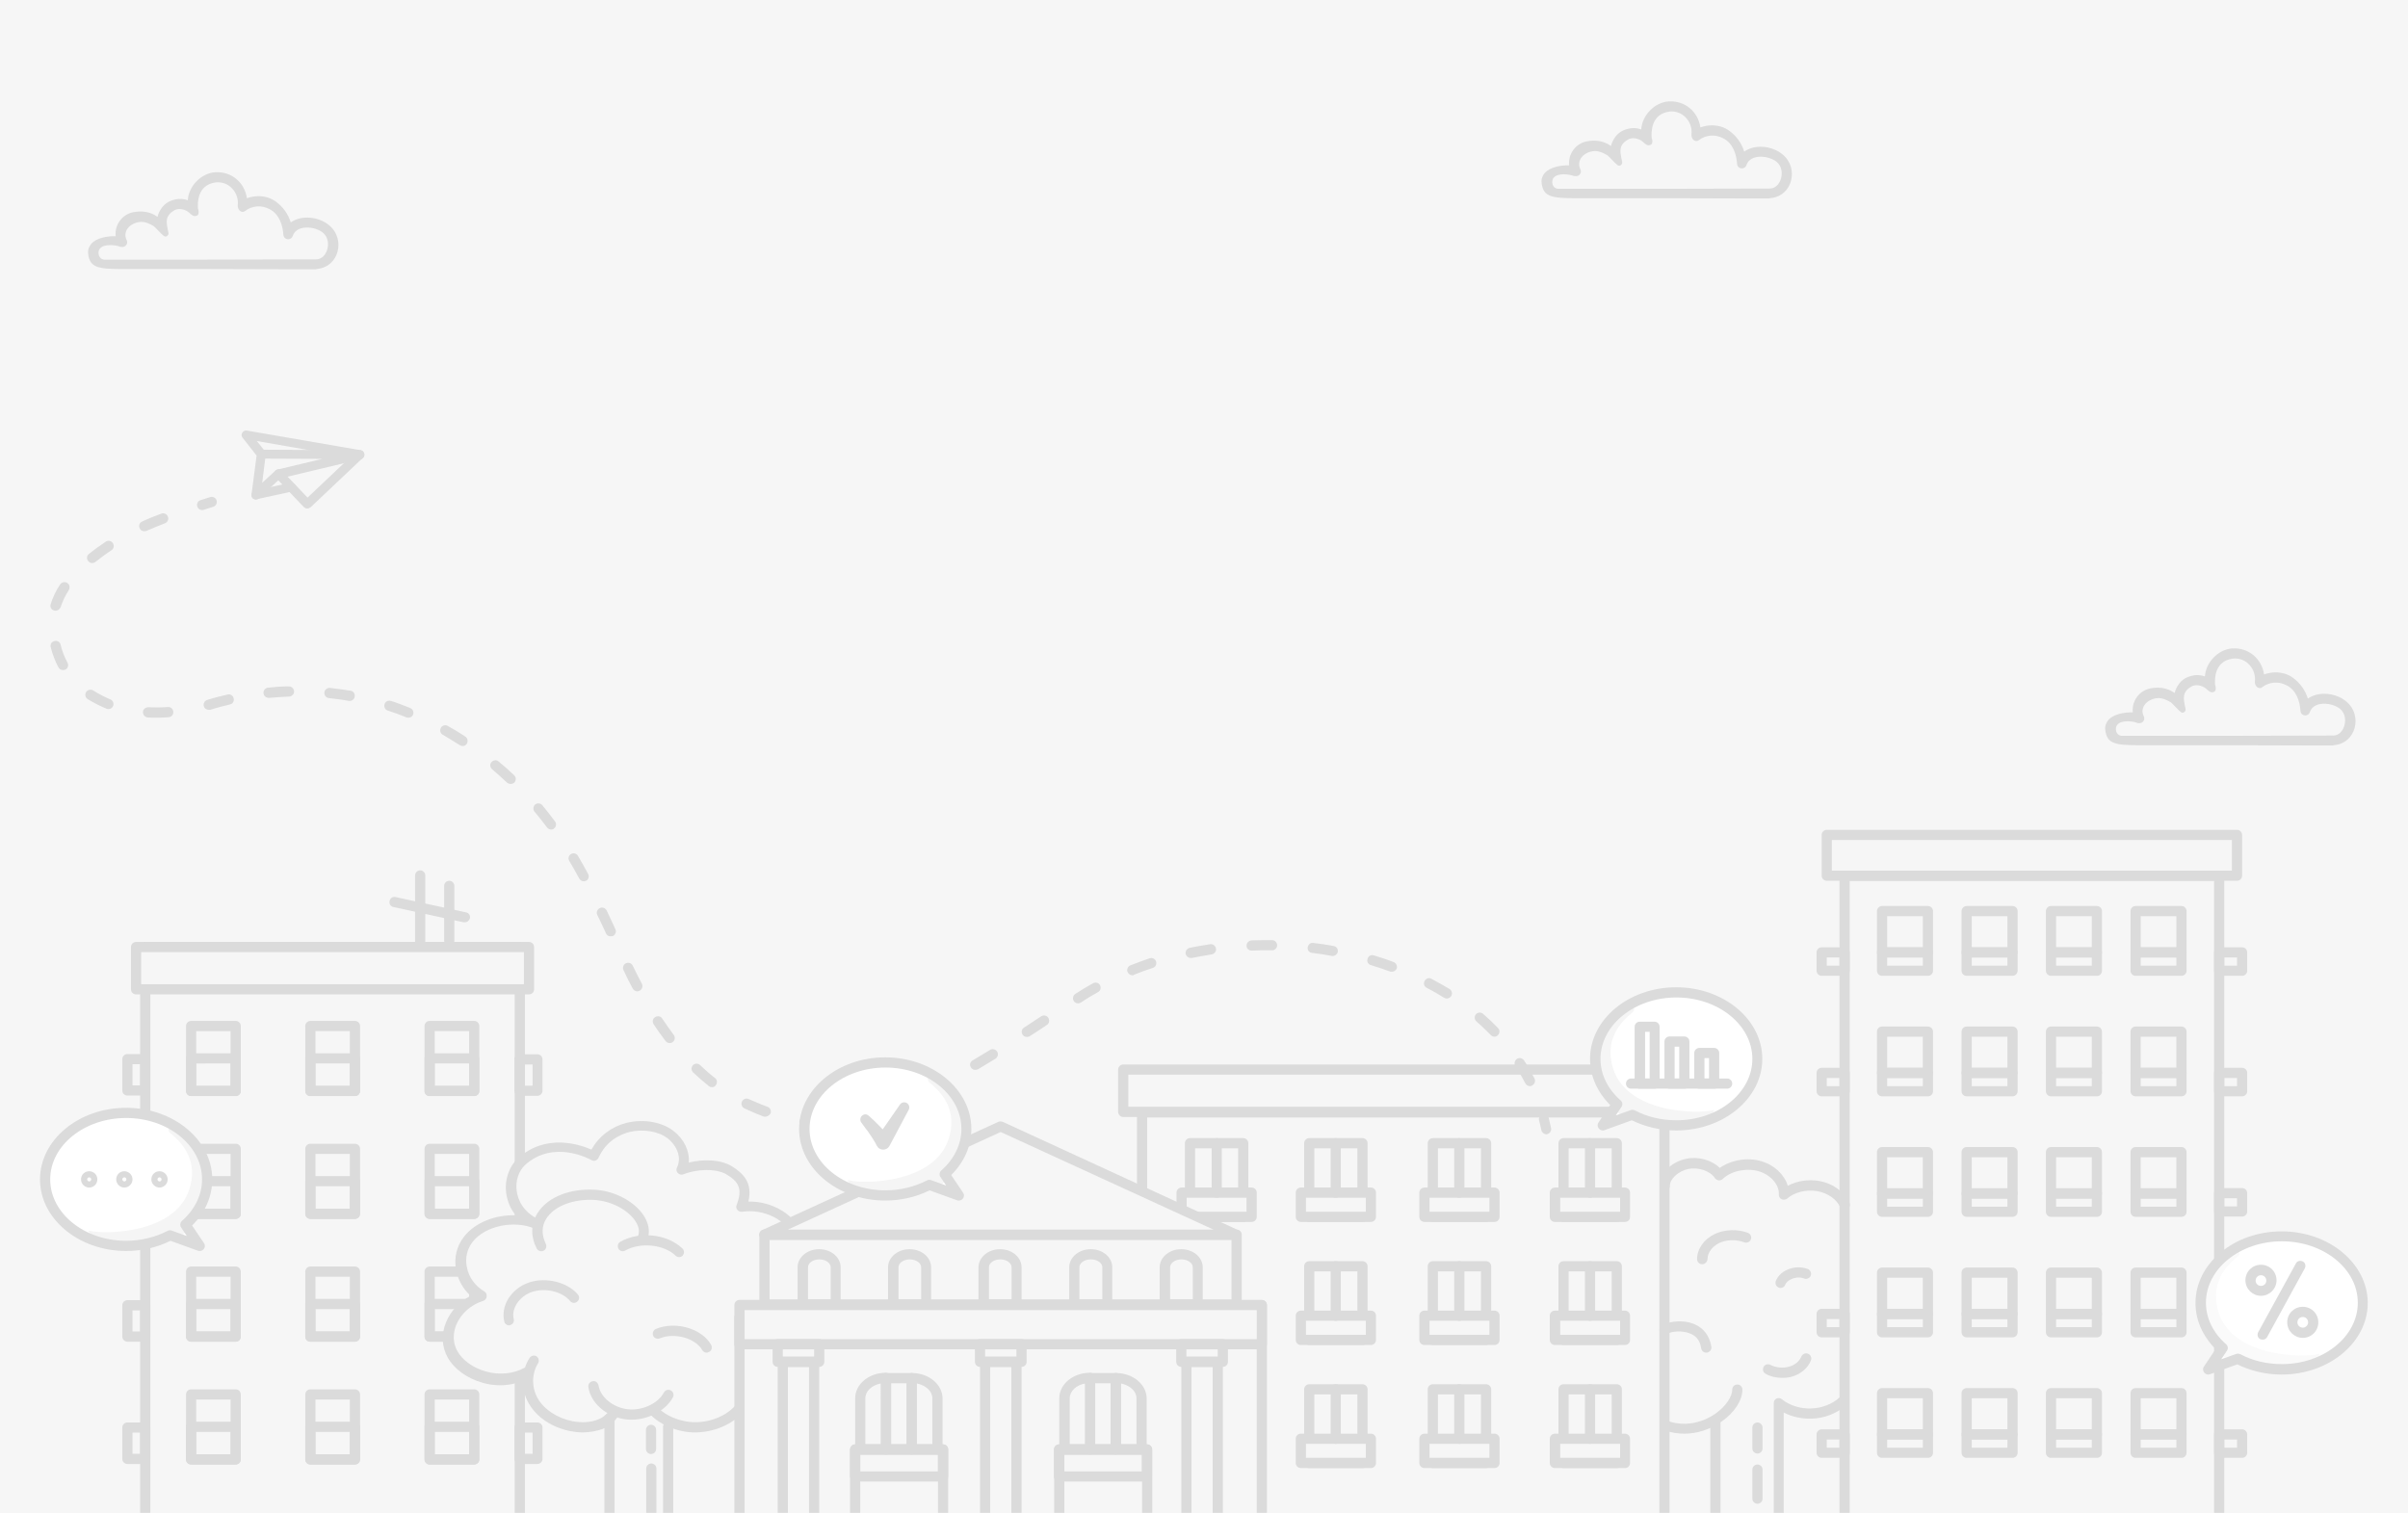 <svg width="945" height="594" viewBox="0 0 945 594" xmlns="http://www.w3.org/2000/svg" xmlns:xlink="http://www.w3.org/1999/xlink"><rect x="0" y="0" width="945" height="594" fill="#333333" stroke="none"/><title>Clipped</title><defs><path id="a" d="M0 0h945v594H0z"/></defs><g fill="none" fill-rule="evenodd"><mask id="b" fill="#fff"><use xlink:href="#a"/></mask><use fill="#F6F6F6" xlink:href="#a"/><g mask="url(#b)"><path d="M726 481.7c-1.3-5.3-3.1-10.1-7.5-13.5-.6-.6-1.1-1.1-1.8-1.6-.6-.5-1.2-.7-1.8-.8-.3-.1-.7-.2-1-.3-3.6-.8-6.5.3-9.1 2.2-1.1-1.1-3.2-.9-4.3.3-.6-1.8-1.8-3.4-3.6-4.3-.6-.3-1.3-.5-1.9-.7-4.8-4.2-11.8-5.2-17.9-2.5-.5 0-.9.2-1.4.5-.3.2-.5.4-.8.6-.5.1-1.1.3-1.6.5-1.6-2.7-4.4-4.4-8-4.4-1.6 0-3.1.6-4.4 1.5-5.4.2-7.3 5.3-7.3 10.3-2.4 6.2-2.6 13.6-2.3 20.2.3 6 1.2 12 2.6 17.9-.6.3-1 .9-1.3 1.7-4.5 12-5 24.8-1.8 36.9.3 2.7.9 5.3 2 7.9.3.6.7 1.2 1.2 1.6-.1 1.5.9 3 2.8 2.9h.8c1.2.5 2.6.7 3.8.4 1.6.5 3.2.5 4.7 0 5.9-.4 10.8-4.4 14.8-9.1.3 0 .6-.1.9-.2 0 .1.1.1.1.2.2.5.3 1 .5 1.4.6 1.8 2.9 2.6 4.4 1.8.5 0 1-.2 1.4-.4.1.3.2.6.2.9.7 2.4 3.6 2.8 5.1 1.2.5-.2 1-.6 1.4-1.3l1.5-3c.1 0 .2.1.3.1h.1c.9.4 1.8.7 2.7 1.1 1.6.9 3.4 1.5 5.2 1.7 3.2.8 6.6 1.1 10.1.4 5.7-1.1 9.4-5.8 10.4-11.3.2-1.3.4-2.7.5-4.1.3-2.1.4-4.2.3-6.2.9-.5 1.6-1.4 1.5-2.5-.1-1.9-.3-3.8-.4-5.7.3-.3.5-.7.6-1.2 2.4-13.1 1.3-28.2-1.7-41.1z" fill="#F6F6F6"/><path d="M686.6 457.7c-3.5-.1-10.3 1.5-12.2 4.8-1.8 3-.6 6.5 3.1 6.6 1.8.1 2.9-2.4 1.5-3.7.4.3 3.2-1.2 4.2-1.5 3.1-1 6.2-.7 8.7 1.5 3.8 3.3 3.1 9.4 4 13.9.5 2.4 4.6 2.5 4.9 0 1.6-10-2.9-21.3-14.2-21.6zm-447.4 91.9h23v54.9h-23v-54.9zm434.5 0h24.4v54.9h-24.4v-54.9zm43.2-221.9h161v15.9h-161v-15.9z" fill="#F6F6F6"/><path d="M723.9 329h146.9v289H723.9V329zM448.2 436.6h205V618h-205V436.6zM57 388.3h147V618H57V388.3zm232.4 160.5c-.2-10.8-.3-21.7-.5-32.5 0-3.2-4.4-4-5.7-1.2-.9.2-1.6.7-2 1.6-1.1-.2-2.3.2-2.9 1-1 0-2 .5-2.7 1.3-.5-.7-1-1.4-1.7-2.1-1.4-1.3-3.7-1-4.7.5-1.9-1.9-4.7-.8-6.2 1.2-.5-.2-1-.3-1.5-.3-1.6 0-2.7.6-3.4 1.6-.2-.3-.5-.6-.7-.8-1.8-2-4.7-.5-5.1 1.8-.8.1-1.7.4-2.6 1.2-.3.3-.6.6-.8 1-1.7-1.1-3.7-1.3-5.2-.6-2.8-1.3-6.5-2.1-8 1-.1.2-.1.3-.2.5-.8.1-1.6.4-2.3 1.2-.7.8-1.2 1.8-1.4 2.8-1.3.1-2.3 1.1-2.6 2.4-2-.3-3.8-.1-5.5 1.2-.2.1-.4.2-.5.2-2.6-.5-5.2-.5-7 .6-2.2 1.3-2.4 3.2-1.3 5.2 1 2.8 4.5 5.3 6.6 6.8 4.1 2.9 9.7 4.4 14.3 1.9 1.5.4 3.1.6 4.5.4 2.4 1 5.2 1.3 7.1-.1.8 0 1.5-.1 2.2-.4 1 .4 1.9.7 2.9.8h1.5c2 1.9 4.3 3.2 7 3.3.2.2.3.4.5.6 1 1.3 2.8 2 4.5 2.1.5.6 1.1 1 1.9 1.3.7.3 1.4.4 2.1.4.6.6 1.1 1.1 1.7 1.6.9.8 2.2 1 3.2.6 1.1.4 2.3.6 3.4.3.3.3.7.6 1.1.9 2 1.5 4.3-.6 4.5-2.6 0-.4.1-.8.1-1.2 1.8.5 4-.5 3.9-2.8v-.2c.8-.3 1.5-1.2 1.5-2.5z" fill="#F6F6F6"/><path d="M204 620H57c-1.1 0-2-.9-2-2V371.7c0-1.1.9-2 2-2h147c1.1 0 2 .9 2 2V618c0 1.1-.9 2-2 2zm-145-4h143V373.7H59V616zm811.9 4h-147c-1.1 0-2-.9-2-2V343.7c0-1.1.9-2 2-2h147c1.1 0 2 .9 2 2V618c0 1.1-.9 2-2 2zm-145-4h143V345.7h-143V616zm-72.7 4h-205c-1.1 0-2-.9-2-2V436.6c0-1.1.9-2 2-2h205c1.1 0 2 .9 2 2V618c0 1.1-.9 2-2 2zm-203-4h201V438.6h-201V616z" fill="#DBDBDB"/><path fill="#F6F6F6" d="M290.2 512.3h205V618h-205z"/><path d="M495.2 620h-205c-1.1 0-2-.9-2-2V512.3c0-1.1.9-2 2-2h205c1.1 0 2 .9 2 2V618c0 1.1-.9 2-2 2zm-203-4h201V514.3h-201V616z" fill="#DBDBDB"/><path fill="#F6F6F6" d="M440.8 419.8h219.9v16.6H440.8z"/><path d="M660.7 438.4H440.8c-1.1 0-2-.9-2-2v-16.6c0-1.1.9-2 2-2h219.9c1.1 0 2 .9 2 2v16.6c0 1.1-.9 2-2 2zm-217.9-4h215.9v-12.6H442.8v12.6zm-350.3-4.2H75c-1.1 0-2-.9-2-2v-25.5c0-1.1.9-2 2-2h17.5c1.1 0 2 .9 2 2v25.5c0 1.1-.9 2-2 2zm-15.5-4h13.5v-21.5H77v21.5z" fill="#DBDBDB"/><path d="M92.5 430.2H75c-1.1 0-2-.9-2-2v-12.8c0-1.1.9-2 2-2h17.5c1.1 0 2 .9 2 2v12.8c0 1.1-.9 2-2 2zm-15.5-4h13.5v-8.8H77v8.8zm62.3 4h-17.5c-1.1 0-2-.9-2-2v-25.5c0-1.1.9-2 2-2h17.5c1.1 0 2 .9 2 2v25.5c0 1.1-.9 2-2 2zm-15.5-4h13.5v-21.5h-13.5v21.5z" fill="#DBDBDB"/><path d="M139.3 430.2h-17.5c-1.1 0-2-.9-2-2v-12.8c0-1.1.9-2 2-2h17.5c1.1 0 2 .9 2 2v12.8c0 1.1-.9 2-2 2zm-15.5-4h13.5v-8.8h-13.5v8.8zm62.3 4h-17.5c-1.1 0-2-.9-2-2v-25.5c0-1.1.9-2 2-2h17.5c1.1 0 2 .9 2 2v25.5c0 1.1-.9 2-2 2zm-15.5-4h13.5v-21.5h-13.5v21.5z" fill="#DBDBDB"/><path d="M186.1 430.2h-17.5c-1.1 0-2-.9-2-2v-12.8c0-1.1.9-2 2-2h17.5c1.1 0 2 .9 2 2v12.8c0 1.1-.9 2-2 2zm-15.5-4h13.5v-8.8h-13.5v8.8zm317.3 53.4H467c-1.1 0-2-.9-2-2v-28.9c0-1.1.9-2 2-2h20.9c1.1 0 2 .9 2 2v28.9c0 1.1-.9 2-2 2zm-18.9-4h16.9v-24.9H469v24.9z" fill="#DBDBDB"/><path fill="#F6F6F6" d="M463.7 468.1h27.5v9.5h-27.5z"/><path d="M491.2 479.6h-27.5c-1.1 0-2-.9-2-2v-9.5c0-1.1.9-2 2-2h27.5c1.1 0 2 .9 2 2v9.5c0 1.1-.9 2-2 2zm-25.5-4h23.5v-5.5h-23.5v5.5z" fill="#DBDBDB"/><path d="M477.5 470.1c-1.1 0-2-.9-2-2v-19.4c0-1.1.9-2 2-2s2 .9 2 2v19.4c0 1.1-.9 2-2 2zm157 9.5h-20.9c-1.1 0-2-.9-2-2v-28.9c0-1.1.9-2 2-2h20.9c1.1 0 2 .9 2 2v28.9c0 1.1-.9 2-2 2zm-18.9-4h16.9v-24.9h-16.9v24.9z" fill="#DBDBDB"/><path fill="#F6F6F6" d="M610.3 468.1h27.5v9.5h-27.5z"/><path d="M637.7 479.6h-27.5c-1.1 0-2-.9-2-2v-9.5c0-1.1.9-2 2-2h27.5c1.1 0 2 .9 2 2v9.5c0 1.1-.8 2-2 2zm-25.4-4h23.5v-5.5h-23.5v5.5z" fill="#DBDBDB"/><path d="M624 470.1c-1.1 0-2-.9-2-2v-19.4c0-1.1.9-2 2-2s2 .9 2 2v19.4c0 1.1-.9 2-2 2zm10.5 57.8h-20.9c-1.1 0-2-.9-2-2V497c0-1.1.9-2 2-2h20.9c1.1 0 2 .9 2 2v28.9c0 1.1-.9 2-2 2zm-18.9-4h16.9V499h-16.9v24.9z" fill="#DBDBDB"/><path fill="#F6F6F6" d="M610.3 516.4h27.5v9.5h-27.5z"/><path d="M637.7 527.9h-27.5c-1.1 0-2-.9-2-2v-9.5c0-1.1.9-2 2-2h27.5c1.1 0 2 .9 2 2v9.5c0 1.1-.8 2-2 2zm-25.4-4h23.5v-5.5h-23.5v5.5z" fill="#DBDBDB"/><path d="M624 518.4c-1.1 0-2-.9-2-2V497c0-1.1.9-2 2-2s2 .9 2 2v19.4c0 1.1-.9 2-2 2zm-89.3-38.8h-20.9c-1.1 0-2-.9-2-2v-28.9c0-1.1.9-2 2-2h20.9c1.1 0 2 .9 2 2v28.9c0 1.1-.9 2-2 2zm-18.9-4h16.9v-24.9h-16.9v24.9z" fill="#DBDBDB"/><path fill="#F6F6F6" d="M510.5 468.1H538v9.5h-27.5z"/><path d="M538 479.6h-27.5c-1.1 0-2-.9-2-2v-9.5c0-1.1.9-2 2-2H538c1.1 0 2 .9 2 2v9.5c0 1.1-.9 2-2 2zm-25.5-4H536v-5.5h-23.5v5.5z" fill="#DBDBDB"/><path d="M524.2 470.1c-1.1 0-2-.9-2-2v-19.4c0-1.1.9-2 2-2s2 .9 2 2v19.4c0 1.1-.8 2-2 2zm10.5 57.8h-20.9c-1.1 0-2-.9-2-2V497c0-1.1.9-2 2-2h20.9c1.1 0 2 .9 2 2v28.9c0 1.1-.9 2-2 2zm-18.9-4h16.9V499h-16.9v24.9z" fill="#DBDBDB"/><path fill="#F6F6F6" d="M510.5 516.4H538v9.5h-27.5z"/><path d="M538 527.9h-27.5c-1.1 0-2-.9-2-2v-9.5c0-1.1.9-2 2-2H538c1.1 0 2 .9 2 2v9.5c0 1.1-.9 2-2 2zm-25.5-4H536v-5.5h-23.5v5.5z" fill="#DBDBDB"/><path d="M524.2 518.4c-1.1 0-2-.9-2-2V497c0-1.1.9-2 2-2s2 .9 2 2v19.4c0 1.1-.8 2-2 2zm10.5 57.8h-20.9c-1.1 0-2-.9-2-2v-28.9c0-1.1.9-2 2-2h20.9c1.1 0 2 .9 2 2v28.9c0 1.1-.9 2-2 2zm-18.9-4h16.9v-24.9h-16.9v24.9z" fill="#DBDBDB"/><path fill="#F6F6F6" d="M510.5 564.7H538v9.5h-27.5z"/><path d="M538 576.2h-27.5c-1.1 0-2-.9-2-2v-9.5c0-1.1.9-2 2-2H538c1.1 0 2 .9 2 2v9.5c0 1.1-.9 2-2 2zm-25.5-4H536v-5.5h-23.5v5.5z" fill="#DBDBDB"/><path d="M524.2 566.7c-1.1 0-2-.9-2-2v-19.4c0-1.1.9-2 2-2s2 .9 2 2v19.4c0 1.1-.8 2-2 2zm59-87.1h-20.9c-1.1 0-2-.9-2-2v-28.9c0-1.1.9-2 2-2h20.9c1.1 0 2 .9 2 2v28.9c0 1.1-.9 2-2 2zm-18.9-4h16.9v-24.9h-16.9v24.9z" fill="#DBDBDB"/><path fill="#F6F6F6" d="M559 468.1h27.5v9.5H559z"/><path d="M586.5 479.6H559c-1.1 0-2-.9-2-2v-9.5c0-1.1.9-2 2-2h27.5c1.1 0 2 .9 2 2v9.5c0 1.1-.9 2-2 2zm-25.5-4h23.5v-5.5H561v5.5z" fill="#DBDBDB"/><path d="M572.7 470.1c-1.1 0-2-.9-2-2v-19.4c0-1.1.9-2 2-2s2 .9 2 2v19.4c0 1.1-.8 2-2 2zm10.5 57.8h-20.9c-1.1 0-2-.9-2-2V497c0-1.1.9-2 2-2h20.9c1.1 0 2 .9 2 2v28.9c0 1.1-.9 2-2 2zm-18.9-4h16.9V499h-16.9v24.9z" fill="#DBDBDB"/><path fill="#F6F6F6" d="M559 516.4h27.5v9.5H559z"/><path d="M586.5 527.9H559c-1.1 0-2-.9-2-2v-9.5c0-1.1.9-2 2-2h27.5c1.1 0 2 .9 2 2v9.5c0 1.1-.9 2-2 2zm-25.5-4h23.5v-5.5H561v5.5z" fill="#DBDBDB"/><path d="M572.7 518.4c-1.1 0-2-.9-2-2V497c0-1.1.9-2 2-2s2 .9 2 2v19.4c0 1.1-.8 2-2 2zm10.5 57.8h-20.9c-1.1 0-2-.9-2-2v-28.9c0-1.1.9-2 2-2h20.9c1.1 0 2 .9 2 2v28.9c0 1.1-.9 2-2 2zm-18.9-4h16.9v-24.9h-16.9v24.9z" fill="#DBDBDB"/><path fill="#F6F6F6" d="M559 564.7h27.5v9.5H559z"/><path d="M586.5 576.2H559c-1.1 0-2-.9-2-2v-9.5c0-1.1.9-2 2-2h27.5c1.1 0 2 .9 2 2v9.5c0 1.1-.9 2-2 2zm-25.5-4h23.5v-5.5H561v5.5z" fill="#DBDBDB"/><path d="M572.7 566.7c-1.1 0-2-.9-2-2v-19.4c0-1.1.9-2 2-2s2 .9 2 2v19.4c0 1.1-.8 2-2 2zm61.8 9.5h-20.9c-1.1 0-2-.9-2-2v-28.9c0-1.1.9-2 2-2h20.9c1.1 0 2 .9 2 2v28.9c0 1.1-.9 2-2 2zm-18.9-4h16.9v-24.9h-16.9v24.9z" fill="#DBDBDB"/><path fill="#F6F6F6" d="M610.3 564.7h27.5v9.5h-27.5z"/><path d="M637.7 576.2h-27.5c-1.1 0-2-.9-2-2v-9.5c0-1.1.9-2 2-2h27.5c1.1 0 2 .9 2 2v9.5c0 1.1-.8 2-2 2zm-25.4-4h23.5v-5.5h-23.5v5.5z" fill="#DBDBDB"/><path d="M624 566.7c-1.1 0-2-.9-2-2v-19.4c0-1.1.9-2 2-2s2 .9 2 2v19.4c0 1.1-.9 2-2 2zM92.5 478.4H75c-1.1 0-2-.9-2-2v-25.5c0-1.1.9-2 2-2h17.5c1.1 0 2 .9 2 2v25.5c0 1.1-.9 2-2 2zm-15.5-4h13.5v-21.5H77v21.5z" fill="#DBDBDB"/><path d="M92.5 478.4H75c-1.1 0-2-.9-2-2v-12.8c0-1.1.9-2 2-2h17.5c1.1 0 2 .9 2 2v12.8c0 1.1-.9 2-2 2zm-15.5-4h13.5v-8.8H77v8.8zm62.3 4h-17.5c-1.1 0-2-.9-2-2v-25.5c0-1.1.9-2 2-2h17.5c1.1 0 2 .9 2 2v25.5c0 1.1-.9 2-2 2zm-15.5-4h13.5v-21.5h-13.5v21.5z" fill="#DBDBDB"/><path d="M139.3 478.4h-17.5c-1.1 0-2-.9-2-2v-12.8c0-1.1.9-2 2-2h17.5c1.1 0 2 .9 2 2v12.8c0 1.1-.9 2-2 2zm-15.5-4h13.5v-8.8h-13.5v8.8zm62.3 4h-17.5c-1.1 0-2-.9-2-2v-25.5c0-1.1.9-2 2-2h17.5c1.1 0 2 .9 2 2v25.5c0 1.1-.9 2-2 2zm-15.5-4h13.5v-21.5h-13.5v21.5z" fill="#DBDBDB"/><path d="M186.1 478.4h-17.5c-1.1 0-2-.9-2-2v-12.8c0-1.1.9-2 2-2h17.5c1.1 0 2 .9 2 2v12.8c0 1.1-.9 2-2 2zm-15.5-4h13.5v-8.8h-13.5v8.8zm-78.1 52.2H75c-1.1 0-2-.9-2-2v-25.5c0-1.1.9-2 2-2h17.5c1.1 0 2 .9 2 2v25.5c0 1.1-.9 2-2 2zm-15.5-4h13.5v-21.5H77v21.5z" fill="#DBDBDB"/><path d="M92.5 526.6H75c-1.1 0-2-.9-2-2v-12.8c0-1.1.9-2 2-2h17.5c1.1 0 2 .9 2 2v12.8c0 1.1-.9 2-2 2zm-15.5-4h13.5v-8.8H77v8.8zm62.3 4h-17.5c-1.1 0-2-.9-2-2v-25.5c0-1.1.9-2 2-2h17.5c1.1 0 2 .9 2 2v25.5c0 1.1-.9 2-2 2zm-15.5-4h13.5v-21.5h-13.5v21.5z" fill="#DBDBDB"/><path d="M139.3 526.6h-17.5c-1.1 0-2-.9-2-2v-12.8c0-1.1.9-2 2-2h17.5c1.1 0 2 .9 2 2v12.8c0 1.1-.9 2-2 2zm-15.5-4h13.5v-8.8h-13.5v8.8zm62.3 4h-17.5c-1.1 0-2-.9-2-2v-25.5c0-1.1.9-2 2-2h17.5c1.1 0 2 .9 2 2v25.5c0 1.1-.9 2-2 2zm-15.5-4h13.5v-21.5h-13.5v21.5z" fill="#DBDBDB"/><path d="M186.1 526.6h-17.5c-1.1 0-2-.9-2-2v-12.8c0-1.1.9-2 2-2h17.5c1.1 0 2 .9 2 2v12.8c0 1.1-.9 2-2 2zm-15.5-4h13.5v-8.8h-13.5v8.8zm-78.1 52.2H75c-1.1 0-2-.9-2-2v-25.5c0-1.1.9-2 2-2h17.5c1.1 0 2 .9 2 2v25.5c0 1.1-.9 2-2 2zm-15.5-4h13.5v-21.5H77v21.5z" fill="#DBDBDB"/><path d="M92.5 574.8H75c-1.1 0-2-.9-2-2V560c0-1.1.9-2 2-2h17.5c1.1 0 2 .9 2 2v12.8c0 1.1-.9 2-2 2zm-15.5-4h13.5V562H77v8.8zm62.3 4h-17.5c-1.1 0-2-.9-2-2v-25.5c0-1.1.9-2 2-2h17.5c1.1 0 2 .9 2 2v25.5c0 1.1-.9 2-2 2zm-15.5-4h13.5v-21.5h-13.5v21.5z" fill="#DBDBDB"/><path d="M139.3 574.8h-17.5c-1.1 0-2-.9-2-2V560c0-1.1.9-2 2-2h17.5c1.1 0 2 .9 2 2v12.8c0 1.1-.9 2-2 2zm-15.5-4h13.5V562h-13.5v8.8zm62.3 4h-17.5c-1.1 0-2-.9-2-2v-25.5c0-1.1.9-2 2-2h17.5c1.1 0 2 .9 2 2v25.5c0 1.1-.9 2-2 2zm-15.5-4h13.5v-21.5h-13.5v21.5z" fill="#DBDBDB"/><path d="M186.1 574.8h-17.5c-1.1 0-2-.9-2-2V560c0-1.1.9-2 2-2h17.5c1.1 0 2 .9 2 2v12.8c0 1.1-.9 2-2 2zm-15.5-4h13.5V562h-13.5v8.8z" fill="#DBDBDB"/><path fill="#F6F6F6" d="M290.2 512.3h205v15.4h-205z"/><path d="M205.7 539.5c-9.7 4.5-23.6.7-28.3-7.6-4.7-8.3.8-19.4 11.3-22.6-8.2-5-10.6-15.4-5.1-22.5s18-9.7 26.9-5.7c-12-5.6-11.3-18.3-6-24.8 11-13.4 28.3-2.2 28.3-2.2 6.3-13.7 25.2-11.8 30-8.5 4.8 3.2 6.7 9.2 4.4 13.9 5.4-2.2 12.4-1.7 17.2 1.3 4.8 3 7.4 8.4 6.2 13.3 9.3-1.5 19.5 3.7 22 11.2 2.5 7.5-3.1 16.3-12.1 18.8 4.7-1.9 11.1 1.6 10.7 5.9" fill="#F6F6F6"/><path d="M495.2 529.6h-205c-1.1 0-2-.9-2-2v-15.4c0-1.1.9-2 2-2h205c1.1 0 2 .9 2 2v15.4c0 1.1-.9 2-2 2zm-203-4h201v-11.4h-201v11.4z" fill="#DBDBDB"/><path d="M196.3 543.7c-2.3 0-4.7-.3-7-1-6-1.7-11.1-5.4-13.6-9.9-2.3-4.1-2.6-9-.7-13.7 1.8-4.5 5.3-8.2 9.7-10.5-3-2.7-5-6.3-5.7-10.2-.9-4.7.2-9.3 3.1-13 4.3-5.6 12.4-8.7 20.3-8.4-2-2.4-3.2-5.3-3.7-8.4-.8-5.3 1-10.7 4.6-14 10.9-9.8 24-5.5 28.8-3.4 3-5.3 7.9-9 13.8-10.5 6.5-1.6 13.7-.4 18.3 3.1 4.3 3.3 6.5 8 6.1 12.5 5.6-1.4 12.5-1.3 17 1.5 4.3 2.7 8.2 6.4 6.4 13.8 9.3-.2 18.5 5.2 21.1 12.9 1.2 3.7.8 7.9-1.2 11.7-1.3 2.4-3.1 4.6-5.3 6.2.7.3 1.3.7 2 1.2 2.3 1.7 3.5 4 3.3 6.4-.1 1.1-1.1 1.9-2.2 1.8-1.1-.1-1.9-1.1-1.8-2.2.1-1.4-1.1-2.5-1.7-2.9-1.6-1.2-3.7-1.6-5.4-1.3-.3.1-.7.2-1 .3-1 .3-2.1-.3-2.4-1.3-.3-1 .1-2.1 1.1-2.5.4-.2.8-.3 1.3-.4 3.8-1.4 7-4 8.7-7.4 1.5-2.8 1.8-5.9.9-8.6-2.2-6.6-11.4-11.2-19.8-9.9-.7.1-1.4-.2-1.9-.7-.5-.6-.6-1.3-.3-2 2.5-6.4.6-9.2-3.9-11.9-4.2-2.6-12.1-2.1-17-.1-.8.3-1.6.1-2.2-.5-.6-.6-.7-1.5-.3-2.2 1.8-3.7.2-8.4-3.8-11.5-3.6-2.7-9.6-3.7-14.9-2.4-3.8 1-9.1 3.5-12.1 10.1-.2.5-.7.9-1.2 1.1-.5.2-1.1.1-1.6-.2-.6-.3-14.7-8.2-26 1.9-2.6 2.4-3.9 6.4-3.3 10.4.4 2.8 2.1 8 8.8 11.1 1 .5 1.4 1.6 1 2.6-.5 1-1.6 1.4-2.6 1-8.1-3.6-19.6-1.2-24.5 5.1-2.2 2.8-3 6.3-2.3 9.8.7 4 3.2 7.5 6.9 9.7.7.4 1 1.2.9 2-.1.8-.6 1.4-1.4 1.7-4.9 1.5-8.8 5.1-10.6 9.5-1.4 3.6-1.2 7.2.5 10.2 2 3.6 6.2 6.6 11.2 8 5.3 1.5 10.9.9 15.2-1.5 1-.5 2.2-.2 2.7.8s.2 2.2-.8 2.7c-3.6 2.5-7.5 3.4-11.5 3.4z" fill="#DBDBDB"/><path d="M209.5 534c-3 4.9-3 10.9-.2 15.8s8.5 8.7 14.9 9.9c3.8.7 7.9.6 11.3-.9 3.5-1.4 6.1-4.3 6.4-7.5m12.8.3c3.5 5 10.2 8.4 17.2 8.6 7 .3 14.1-2.6 18.1-7.3" fill="#F6F6F6"/><path d="M228.6 562.2c-1.6 0-3.2-.2-4.8-.5-7.1-1.4-13.2-5.4-16.3-10.9-3.2-5.5-3.1-12.4.3-17.8.6-.9 1.8-1.2 2.7-.7.9.6 1.2 1.8.7 2.7-2.6 4.2-2.6 9.5-.2 13.8 2.5 4.4 7.7 7.8 13.6 9 3.7.7 7.3.5 10.2-.7 2.9-1.2 5-3.5 5.2-5.8.1-1.1 1-1.9 2.2-1.8 1.1.1 1.9 1.1 1.8 2.2-.3 3.8-3.3 7.4-7.6 9.2-2.4.8-5 1.3-7.8 1.3z" fill="#DBDBDB"/><path d="M239.2 596.1c-1.1 0-2-.9-2-2v-37.5c0-1.1.9-2 2-2s2 .9 2 2v37.5c0 1.1-.9 2-2 2zm23 0c-1.1 0-2-.9-2-2v-34c0-1.1.9-2 2-2s2 .9 2 2v34c0 1.1-.9 2-2 2z" fill="#DBDBDB"/><path d="M272.8 562.2h-.9c-7.6-.3-15-4-18.8-9.5-.6-.9-.4-2.2.5-2.8.9-.6 2.2-.4 2.8.5 3.1 4.5 9.3 7.5 15.7 7.8 6.4.2 12.9-2.4 16.5-6.6.7-.8 2-.9 2.8-.2.8.7.9 2 .2 2.8-4.2 4.9-11.5 8-18.8 8z" fill="#DBDBDB"/><path d="M232.9 544c.8 5.5 6.4 10.2 13.1 11 6.7.8 13.7-2.5 16.3-7.6" fill="#F6F6F6"/><path d="M247.9 557.2c-.7 0-1.5 0-2.2-.1-7.5-.9-13.9-6.3-14.8-12.7-.2-1.1.6-2.1 1.7-2.3 1.1-.2 2.1.6 2.3 1.7.7 4.5 5.6 8.6 11.3 9.3 5.8.7 12-2.2 14.3-6.5.5-1 1.7-1.4 2.7-.9 1 .5 1.4 1.7.9 2.7-2.8 5.2-9.5 8.8-16.2 8.8zm18.6-63.8c-.5 0-1-.2-1.4-.6-4.6-4.4-13.8-5.3-19.7-2-1 .6-2.2.2-2.7-.7-.5-1-.2-2.2.7-2.7 7.5-4.3 18.4-3.1 24.4 2.6.8.8.8 2 .1 2.8-.3.4-.9.6-1.4.6zm-66.7 26.8c-.9 0-1.7-.6-1.9-1.5-1.5-6.2 2.7-12.9 9.6-15.3 6.7-2.3 15.2-.2 19.3 4.7.7.8.6 2.1-.3 2.8-.8.7-2.1.6-2.8-.3-3.1-3.7-9.8-5.3-15-3.5-4.9 1.7-8.1 6.5-7.1 10.6.3 1.1-.4 2.2-1.5 2.4 0 .1-.1.1-.3.1zm77.5 10.7c-.7 0-1.4-.4-1.7-1-2.7-4.7-10.9-7-16.7-4.6-1 .4-2.2-.1-2.6-1.1-.4-1 .1-2.2 1.1-2.6 7.7-3.2 18.1-.2 21.7 6.3.5 1 .2 2.2-.8 2.7-.4.2-.7.3-1 .3z" fill="#DBDBDB"/><path d="M212.4 491.1c-.7 0-1.4-.4-1.8-1.1-2.4-4.7-2.3-9.6.3-13.8 3.6-5.8 11.3-9.3 20.6-9.3h.2c9.5 0 17.2 4.9 20.6 9.7 2.2 3.2 2.9 6.5 1.9 9.5-.4 1-1.5 1.6-2.5 1.2-1-.4-1.6-1.5-1.2-2.5.6-1.7.1-3.8-1.4-5.9-2.8-3.9-9.2-7.9-17.3-8-7.9 0-14.5 2.8-17.4 7.4-1.9 3-1.9 6.4-.2 9.9.5 1 .1 2.2-.9 2.7-.2.1-.6.2-.9.2zm43.1 79.6c-1.1 0-2-.9-2-2v-7.5c0-1.1.9-2 2-2s2 .9 2 2v7.5c0 1.1-.9 2-2 2zm.1 31.6c-1.1 0-2-.9-2-2v-23.9c0-1.1.9-2 2-2s2 .9 2 2v23.9c0 1.1-.9 2-2 2zM57 526.6h-7c-1.1 0-2-.9-2-2v-12.3c0-1.1.9-2 2-2h7c1.1 0 2 .9 2 2v12.3c0 1.1-.9 2-2 2zm-5-4h3v-8.3h-3v8.3zm5 52h-7c-1.1 0-2-.9-2-2v-12.3c0-1.1.9-2 2-2h7c1.1 0 2 .9 2 2v12.3c0 1.1-.9 2-2 2zm-5-4h3v-8.3h-3v8.3zm5-92.4h-7c-1.1 0-2-.9-2-2v-12.3c0-1.1.9-2 2-2h7c1.1 0 2 .9 2 2v12.3c0 1.1-.9 2-2 2zm-5-4h3v-8.3h-3v8.3zm5-44.2h-7c-1.1 0-2-.9-2-2v-12.3c0-1.1.9-2 2-2h7c1.1 0 2 .9 2 2V428c0 1.1-.9 2-2 2zm-5-4h3v-8.3h-3v8.3zm158.9 4.1h-7c-1.1 0-2-.9-2-2v-12.3c0-1.1.9-2 2-2h7c1.1 0 2 .9 2 2v12.3c0 1.1-.9 2-2 2zm-4.9-4h3v-8.3h-3v8.3zm4.9 148.5h-7c-1.1 0-2-.9-2-2v-12.3c0-1.1.9-2 2-2h7c1.1 0 2 .9 2 2v12.3c0 1.1-.9 2-2 2zm-4.9-4h3v-8.3h-3v8.3zM319.5 620h-12.3c-1.1 0-2-.9-2-2v-83.5c0-1.1.9-2 2-2h12.3c1.1 0 2 .9 2 2V618c0 1.1-.9 2-2 2zm-10.3-4h8.3v-79.5h-8.3V616z" fill="#DBDBDB"/><path d="M321.5 536.5h-16.3c-1.1 0-2-.9-2-2v-6.9c0-1.1.9-2 2-2h16.3c1.1 0 2 .9 2 2v6.9c0 1.1-.9 2-2 2zm-14.3-4h12.3v-2.9h-12.3v2.9zM477.9 620h-12.3c-1.1 0-2-.9-2-2v-83.5c0-1.1.9-2 2-2h12.3c1.1 0 2 .9 2 2V618c0 1.1-.9 2-2 2zm-10.3-4h8.3v-79.5h-8.3V616z" fill="#DBDBDB"/><path d="M479.9 536.5h-16.3c-1.1 0-2-.9-2-2v-6.9c0-1.1.9-2 2-2h16.3c1.1 0 2 .9 2 2v6.9c0 1.1-.9 2-2 2zm-14.3-4h12.3v-2.9h-12.3v2.9zM398.9 620h-12.3c-1.1 0-2-.9-2-2v-83.5c0-1.1.9-2 2-2h12.3c1.1 0 2 .9 2 2V618c0 1.1-.9 2-2 2zm-10.3-4h8.3v-79.5h-8.3V616z" fill="#DBDBDB"/><path d="M400.9 536.5h-16.3c-1.1 0-2-.9-2-2v-6.9c0-1.1.9-2 2-2h16.3c1.1 0 2 .9 2 2v6.9c0 1.1-.9 2-2 2zm-14.3-4h12.3v-2.9h-12.3v2.9z" fill="#DBDBDB"/><path fill="#F6F6F6" d="M300 484.6h185.3V512H300z"/><path d="M485.3 514H300c-1.1 0-2-.9-2-2v-27.4c0-1.1.9-2 2-2h185.3c1.1 0 2 .9 2 2V512c0 1.1-.9 2-2 2zM302 510h181.3v-23.4H302V510z" fill="#DBDBDB"/><path d="M328 514h-13c-1.1 0-2-.9-2-2v-14.6c0-3.9 3.8-7.1 8.4-7.1h.1c4.7 0 8.4 3.2 8.4 7.1V512c.1 1.1-.8 2-1.9 2zm-11-4h9v-12.6c0-1.7-2-3.1-4.4-3.1h-.1c-2.4 0-4.4 1.4-4.4 3.1V510h-.1zm46.5 4h-13c-1.1 0-2-.9-2-2v-14.6c0-3.9 3.8-7.1 8.4-7.1h.1c4.7 0 8.4 3.2 8.4 7.1V512c.1 1.1-.8 2-1.9 2zm-11-4h9v-12.6c0-1.7-2-3.1-4.4-3.1h-.1c-2.4 0-4.4 1.4-4.4 3.1V510h-.1zm82.1 4h-13c-1.1 0-2-.9-2-2v-14.6c0-3.9 3.8-7.1 8.4-7.1h.1c4.7 0 8.4 3.2 8.4 7.1V512c.1 1.1-.8 2-1.9 2zm-11-4h9v-12.6c0-1.7-2-3.1-4.4-3.1h-.2c-2.4 0-4.4 1.4-4.4 3.1V510zm-24.6 4h-13c-1.1 0-2-.9-2-2v-14.6c0-3.9 3.8-7.1 8.4-7.1h.1c4.7 0 8.4 3.2 8.4 7.1V512c.1 1.1-.8 2-1.9 2zm-11-4h9v-12.6c0-1.7-2-3.1-4.4-3.1h-.1c-2.4 0-4.4 1.4-4.4 3.1V510h-.1zm82.1 4h-13c-1.1 0-2-.9-2-2v-14.6c0-3.9 3.8-7.1 8.4-7.1h.1c4.7 0 8.4 3.2 8.4 7.1V512c.1 1.1-.8 2-1.9 2zm-11-4h9v-12.6c0-1.7-2-3.1-4.4-3.1h-.1c-2.4 0-4.4 1.4-4.4 3.1V510h-.1z" fill="#DBDBDB"/><path fill="#F6F6F6" d="M300 484.6l92.7-42.6 92.6 42.6z"/><path d="M485.4 486.6s-.1 0 0 0H300c-.9 0-1.8-.7-2-1.6-.2-.9.3-1.9 1.1-2.2l92.7-42.5c.5-.2 1.1-.2 1.7 0l92.4 42.5c.8.3 1.3 1 1.3 1.9.2 1-.7 1.9-1.8 1.9zm-176.2-4h167l-83.5-38.3-83.5 38.3zm128.7 88.3h-10.1c-1.1 0-2-.9-2-2v-28c0-1.1.9-2 2-2h10.1c1.1 0 2 .9 2 2v28c0 1.1-.9 2-2 2zm-8.1-4h6.1v-24h-6.1v24z" fill="#DBDBDB"/><path d="M427.8 570.9h-10.1c-1.1 0-2-.9-2-2v-20.1c0-5.5 5.4-10 12-10h.1c1.1 0 2 .9 2 2v28c0 1.2-.9 2.1-2 2.1zm-8-4h6.1V543c-3.5.6-6.1 3-6.1 5.8v18.1zm28.2 4h-10.1c-1.1 0-2-.9-2-2v-28c0-1.1.9-2 2-2h.1c6.6 0 12 4.5 12 10V569c0 1-.9 1.9-2 1.9zm-8.1-4h6.1v-18.1c0-2.8-2.6-5.1-6.1-5.8v23.9z" fill="#DBDBDB"/><path d="M450.2 620h-34.5c-1.1 0-2-.9-2-2v-49.1c0-1.1.9-2 2-2h34.5c1.1 0 2 .9 2 2V618c0 1.1-.9 2-2 2zm-32.5-4h30.5v-45.1h-30.5V616zm-59.9-45.1h-10.1c-1.1 0-2-.9-2-2v-28c0-1.1.9-2 2-2h10.1c1.1 0 2 .9 2 2v28c0 1.1-.9 2-2 2zm-8.1-4h6.1v-24h-6.1v24z" fill="#DBDBDB"/><path d="M347.7 570.9h-10.1c-1.1 0-2-.9-2-2v-20.1c0-5.5 5.4-10 12-10h.1c1.1 0 2 .9 2 2v28c0 1.2-.9 2.1-2 2.1zm-8.1-4h6.1V543c-3.5.6-6.1 3-6.1 5.8v18.1zm28.3 4h-10.1c-1.1 0-2-.9-2-2v-28c0-1.1.9-2 2-2h.1c6.6 0 12 4.5 12 10V569c0 1-.9 1.9-2 1.9zm-8.1-4h6.1v-18.1c0-2.8-2.6-5.1-6.1-5.8v23.9z" fill="#DBDBDB"/><path d="M370.1 620h-34.5c-1.1 0-2-.9-2-2v-49.1c0-1.1.9-2 2-2h34.5c1.1 0 2 .9 2 2V618c0 1.1-.9 2-2 2zm-32.5-4h30.5v-45.1h-30.5V616z" fill="#DBDBDB"/><path d="M370.1 581.5h-34.5c-1.1 0-2-.9-2-2v-10.6c0-1.1.9-2 2-2h34.5c1.1 0 2 .9 2 2v10.6c0 1.1-.9 2-2 2zm-32.5-4h30.5v-6.6h-30.5v6.6zm112.5 4h-34.5c-1.1 0-2-.9-2-2v-10.6c0-1.1.9-2 2-2h34.5c1.1 0 2 .9 2 2v10.6c0 1.1-.8 2-2 2zm-32.5-4h30.5v-6.6h-30.5v6.6zM668 496.2c-1.1 0-2-.9-2-2 0-4 2.7-7.8 6.8-9.8 3.9-1.9 9.1-2.1 13.2-.5 1 .4 1.5 1.6 1.1 2.6-.4 1-1.6 1.5-2.6 1.1-3.1-1.2-7-1.1-9.9.3-2.7 1.4-4.5 3.8-4.5 6.3-.1 1.1-1 2-2.1 2zm5.2 107.1c-1.1 0-2-.9-2-2v-42.8c0-1.1.9-2 2-2s2 .9 2 2v42.8c0 1.1-.8 2-2 2zm26.2-62.5c-2.3 0-4.6-.5-6.5-1.6-1-.5-1.3-1.7-.8-2.7.5-1 1.7-1.3 2.7-.8 2.1 1.1 4.9 1.4 7.3.7 2.3-.6 4.1-2.2 4.8-3.9.4-1 1.5-1.6 2.6-1.2 1 .4 1.6 1.5 1.2 2.6-1.1 2.9-3.9 5.4-7.4 6.4-1.3.4-2.6.5-3.9.5zm-.6-35.3c-.2 0-.5 0-.7-.1-1-.4-1.6-1.5-1.2-2.6.7-1.8 2.2-3.4 4.4-4.4 2.7-1.2 5.7-1.3 8.2-.3 1 .4 1.5 1.6 1.1 2.6-.4 1-1.6 1.5-2.6 1.1-1.5-.6-3.4-.5-5.1.3-1.1.5-2 1.3-2.3 2.1-.2.8-1 1.3-1.8 1.3zm-.7 101c-1.1 0-2-.9-2-2v-53.8c0-.8.4-1.5 1.1-1.8.7-.3 1.5-.2 2.1.3 2.9 2.4 7.3 3.8 11.5 3.6 4.2-.1 8.4-1.8 11.1-4.3.8-.8 2.1-.7 2.8.1.7.8.7 2.1-.1 2.8-3.4 3.2-8.5 5.3-13.7 5.4-3.8.1-7.7-.7-10.9-2.4v50.1c.1 1.1-.8 2-1.9 2z" fill="#DBDBDB"/><path d="M661 562.7c-2.5 0-5.1-.4-7.5-1.2-1-.4-1.6-1.5-1.2-2.5.4-1 1.5-1.6 2.5-1.2 6 2.1 13 .9 18.6-3.1 3.8-2.7 6.4-6.5 6.4-9.3 0-1.1.9-2 2-2s2 .9 2 2c0 4.2-3.1 9-8.1 12.5-4.4 3.1-9.6 4.8-14.7 4.8zm62.9-87.8c-.8 0-1.5-.4-1.8-1.2-1.3-3-4.9-5.5-9-6.2-4.2-.7-8.8.4-11.7 2.9-.6.5-1.5.6-2.2.3-.7-.3-1.2-1.1-1.1-1.9.2-3.8-3.2-7.7-7.9-9.1-4.9-1.4-10.9-.1-14.1 3-.4.4-1 .6-1.6.6-.6-.1-1.1-.4-1.5-.9-1.8-2.8-6.5-4.4-10.4-3.6-3.9.8-7.3 3.9-7.3 6.7 0 1.1-.9 2-2 2s-2-.9-2-2c-.1-4.8 4.5-9.5 10.5-10.7 4.7-1 10 .5 13.1 3.6 4.4-3.1 10.9-4.3 16.4-2.6 5.1 1.5 9 5.3 10.3 9.6 3.6-1.9 8-2.6 12.2-1.9 5.4.9 10.1 4.3 12 8.6.4 1 0 2.2-1 2.6-.3.1-.6.2-.9.2zm-54.3 56c-1 0-1.8-.7-2-1.7-.4-2.9-1.8-4.8-4.3-5.8-3.3-1.4-7.5-.7-8.5-.1-.5.7-1.5 1-2.3.7-1-.4-1.5-1.6-1.1-2.6.9-2.4 6.2-3 9.4-2.7 6 .6 9.9 4.2 10.8 9.9.2 1.1-.6 2.1-1.7 2.3h-.3zm20.1 39.6c-1.1 0-2-.9-2-2v-8.2c0-1.1.9-2 2-2s2 .9 2 2v8.2c0 1.1-.9 2-2 2zm0 19.7c-1.1 0-2-.9-2-2v-11.4c0-1.1.9-2 2-2s2 .9 2 2v11.4c0 1.1-.9 2-2 2zm188.2-244.5h-161c-1.1 0-2-.9-2-2v-16c0-1.1.9-2 2-2h161c1.1 0 2 .9 2 2v16c0 1.1-.9 2-2 2zm-159-4h157v-12h-157v12z" fill="#DBDBDB"/><g fill="#DBDBDB"><path d="M164.9 373.7c-1.1 0-2-.9-2-2v-28.1c0-1.1.9-2 2-2s2 .9 2 2v28.1c0 1.1-.9 2-2 2z"/><path d="M182.4 362h-.4l-27.6-6c-1.1-.2-1.8-1.3-1.5-2.4.2-1.1 1.3-1.8 2.4-1.5l27.6 6c1.1.2 1.8 1.3 1.5 2.4-.3.9-1.1 1.5-2 1.5z"/><path d="M176.3 371.2c-1.1 0-2-.9-2-2v-21.5c0-1.1.9-2 2-2s2 .9 2 2v21.5c0 1.1-.9 2-2 2z"/></g><g fill="#DBDBDB"><path d="M756.6 375.8h-18c-1.1 0-2-.9-2-2v-16.2c0-1.1.9-2 2-2h18c1.1 0 2 .9 2 2v16.2c0 1.1-.9 2-2 2zm-16-4h14v-12.2h-14v12.2zm115.5 4h-18c-1.1 0-2-.9-2-2v-16.2c0-1.1.9-2 2-2h18c1.1 0 2 .9 2 2v16.2c0 1.1-.9 2-2 2zm-16-4h14v-12.2h-14v12.2zm-50.3 4h-18c-1.1 0-2-.9-2-2v-16.2c0-1.1.9-2 2-2h18c1.1 0 2 .9 2 2v16.2c0 1.1-.9 2-2 2zm-16-4h14v-12.2h-14v12.2zm49.1 4h-18c-1.1 0-2-.9-2-2v-16.2c0-1.1.9-2 2-2h18c1.1 0 2 .9 2 2v16.2c0 1.1-.8 2-2 2zm-16-4h14v-12.2h-14v12.2z"/><path d="M756.6 383h-18c-1.1 0-2-.9-2-2v-7.2c0-1.1.9-2 2-2h18c1.1 0 2 .9 2 2v7.2c0 1.1-.9 2-2 2zm-16-4h14v-3.2h-14v3.2zm115.5 4h-18c-1.1 0-2-.9-2-2v-7.2c0-1.1.9-2 2-2h18c1.1 0 2 .9 2 2v7.2c0 1.1-.9 2-2 2zm-16-4h14v-3.2h-14v3.2zm-50.3 4h-18c-1.1 0-2-.9-2-2v-7.2c0-1.1.9-2 2-2h18c1.1 0 2 .9 2 2v7.2c0 1.1-.9 2-2 2zm-16-4h14v-3.2h-14v3.2zm49.1 4h-18c-1.1 0-2-.9-2-2v-7.2c0-1.1.9-2 2-2h18c1.1 0 2 .9 2 2v7.2c0 1.1-.8 2-2 2zm-16-4h14v-3.2h-14v3.2zm-50.3 44.1h-18c-1.1 0-2-.9-2-2v-16.2c0-1.1.9-2 2-2h18c1.1 0 2 .9 2 2v16.2c0 1.1-.9 2-2 2zm-16-4h14v-12.2h-14v12.2zm115.5 4h-18c-1.1 0-2-.9-2-2v-16.2c0-1.1.9-2 2-2h18c1.1 0 2 .9 2 2v16.2c0 1.1-.9 2-2 2zm-16-4h14v-12.2h-14v12.2zm-50.3 4h-18c-1.1 0-2-.9-2-2v-16.2c0-1.1.9-2 2-2h18c1.1 0 2 .9 2 2v16.2c0 1.1-.9 2-2 2zm-16-4h14v-12.2h-14v12.2zm49.1 4h-18c-1.1 0-2-.9-2-2v-16.2c0-1.1.9-2 2-2h18c1.1 0 2 .9 2 2v16.2c0 1.1-.8 2-2 2zm-16-4h14v-12.2h-14v12.2z"/><path d="M756.6 430.3h-18c-1.1 0-2-.9-2-2v-7.2c0-1.1.9-2 2-2h18c1.1 0 2 .9 2 2v7.2c0 1.1-.9 2-2 2zm-16-4h14v-3.2h-14v3.2zm115.5 4h-18c-1.1 0-2-.9-2-2v-7.2c0-1.1.9-2 2-2h18c1.1 0 2 .9 2 2v7.2c0 1.1-.9 2-2 2zm-16-4h14v-3.2h-14v3.2zm-50.3 4h-18c-1.1 0-2-.9-2-2v-7.2c0-1.1.9-2 2-2h18c1.1 0 2 .9 2 2v7.2c0 1.1-.9 2-2 2zm-16-4h14v-3.2h-14v3.2zm49.1 4h-18c-1.1 0-2-.9-2-2v-7.2c0-1.1.9-2 2-2h18c1.1 0 2 .9 2 2v7.2c0 1.1-.8 2-2 2zm-16-4h14v-3.2h-14v3.2zm-50.3 44.1h-18c-1.1 0-2-.9-2-2v-16.2c0-1.1.9-2 2-2h18c1.1 0 2 .9 2 2v16.2c0 1.1-.9 2-2 2zm-16-4h14v-12.2h-14v12.2zm115.5 4h-18c-1.1 0-2-.9-2-2v-16.2c0-1.1.9-2 2-2h18c1.1 0 2 .9 2 2v16.2c0 1.1-.9 2-2 2zm-16-4h14v-12.2h-14v12.2zm-50.3 4h-18c-1.1 0-2-.9-2-2v-16.2c0-1.1.9-2 2-2h18c1.1 0 2 .9 2 2v16.2c0 1.1-.9 2-2 2zm-16-4h14v-12.2h-14v12.2zm49.1 4h-18c-1.1 0-2-.9-2-2v-16.2c0-1.1.9-2 2-2h18c1.1 0 2 .9 2 2v16.2c0 1.1-.8 2-2 2zm-16-4h14v-12.2h-14v12.2z"/><path d="M756.6 477.6h-18c-1.1 0-2-.9-2-2v-7.2c0-1.1.9-2 2-2h18c1.1 0 2 .9 2 2v7.2c0 1.1-.9 2-2 2zm-16-4h14v-3.2h-14v3.2zm115.5 4h-18c-1.1 0-2-.9-2-2v-7.2c0-1.1.9-2 2-2h18c1.1 0 2 .9 2 2v7.2c0 1.1-.9 2-2 2zm-16-4h14v-3.2h-14v3.2zm-50.3 4h-18c-1.1 0-2-.9-2-2v-7.2c0-1.1.9-2 2-2h18c1.1 0 2 .9 2 2v7.2c0 1.1-.9 2-2 2zm-16-4h14v-3.2h-14v3.2zm49.1 4h-18c-1.1 0-2-.9-2-2v-7.2c0-1.1.9-2 2-2h18c1.1 0 2 .9 2 2v7.2c0 1.1-.8 2-2 2zm-16-4h14v-3.2h-14v3.2zm-50.3 44.1h-18c-1.1 0-2-.9-2-2v-16.2c0-1.1.9-2 2-2h18c1.1 0 2 .9 2 2v16.2c0 1.1-.9 2-2 2zm-16-4h14v-12.2h-14v12.2zm115.5 4h-18c-1.1 0-2-.9-2-2v-16.2c0-1.1.9-2 2-2h18c1.1 0 2 .9 2 2v16.2c0 1.1-.9 2-2 2zm-16-4h14v-12.2h-14v12.2zm-50.3 4h-18c-1.1 0-2-.9-2-2v-16.2c0-1.1.9-2 2-2h18c1.1 0 2 .9 2 2v16.2c0 1.1-.9 2-2 2zm-16-4h14v-12.2h-14v12.2zm49.1 4h-18c-1.1 0-2-.9-2-2v-16.2c0-1.1.9-2 2-2h18c1.1 0 2 .9 2 2v16.2c0 1.1-.8 2-2 2zm-16-4h14v-12.2h-14v12.2z"/><path d="M756.6 524.9h-18c-1.1 0-2-.9-2-2v-7.2c0-1.1.9-2 2-2h18c1.1 0 2 .9 2 2v7.2c0 1.1-.9 2-2 2zm-16-4h14v-3.2h-14v3.2zm115.5 4h-18c-1.1 0-2-.9-2-2v-7.2c0-1.1.9-2 2-2h18c1.1 0 2 .9 2 2v7.2c0 1.1-.9 2-2 2zm-16-4h14v-3.2h-14v3.2zm-50.3 4h-18c-1.1 0-2-.9-2-2v-7.2c0-1.1.9-2 2-2h18c1.1 0 2 .9 2 2v7.2c0 1.1-.9 2-2 2zm-16-4h14v-3.2h-14v3.2zm49.1 4h-18c-1.1 0-2-.9-2-2v-7.2c0-1.1.9-2 2-2h18c1.1 0 2 .9 2 2v7.2c0 1.1-.8 2-2 2zm-16-4h14v-3.2h-14v3.2zM756.6 565h-18c-1.1 0-2-.9-2-2v-16.2c0-1.1.9-2 2-2h18c1.1 0 2 .9 2 2V563c0 1.1-.9 2-2 2zm-16-4h14v-12.2h-14V561zm115.5 4h-18c-1.1 0-2-.9-2-2v-16.2c0-1.1.9-2 2-2h18c1.1 0 2 .9 2 2V563c0 1.1-.9 2-2 2zm-16-4h14v-12.2h-14V561zm-50.3 4h-18c-1.1 0-2-.9-2-2v-16.2c0-1.1.9-2 2-2h18c1.1 0 2 .9 2 2V563c0 1.1-.9 2-2 2zm-16-4h14v-12.2h-14V561zm49.1 4h-18c-1.1 0-2-.9-2-2v-16.2c0-1.1.9-2 2-2h18c1.1 0 2 .9 2 2V563c0 1.1-.8 2-2 2zm-16-4h14v-12.2h-14V561z"/><path d="M756.6 572.2h-18c-1.1 0-2-.9-2-2V563c0-1.1.9-2 2-2h18c1.1 0 2 .9 2 2v7.2c0 1.1-.9 2-2 2zm-16-4h14V565h-14v3.2zm115.5 4h-18c-1.1 0-2-.9-2-2V563c0-1.1.9-2 2-2h18c1.1 0 2 .9 2 2v7.2c0 1.1-.9 2-2 2zm-16-4h14V565h-14v3.2zm-50.3 4h-18c-1.1 0-2-.9-2-2V563c0-1.1.9-2 2-2h18c1.1 0 2 .9 2 2v7.2c0 1.1-.9 2-2 2zm-16-4h14V565h-14v3.2zm49.1 4h-18c-1.1 0-2-.9-2-2V563c0-1.1.9-2 2-2h18c1.1 0 2 .9 2 2v7.2c0 1.1-.8 2-2 2zm-16-4h14V565h-14v3.2z"/></g><path d="M723.9 383h-9c-1.1 0-2-.9-2-2v-7.2c0-1.1.9-2 2-2h9c1.1 0 2 .9 2 2v7.2c0 1.1-.9 2-2 2zm-7-4h5v-3.2h-5v3.2zm7 51.3h-9c-1.1 0-2-.9-2-2v-7.2c0-1.1.9-2 2-2h9c1.1 0 2 .9 2 2v7.2c0 1.1-.9 2-2 2zm-7-4h5v-3.2h-5v3.2zm7 98.6h-9c-1.1 0-2-.9-2-2v-7.2c0-1.1.9-2 2-2h9c1.1 0 2 .9 2 2v7.2c0 1.1-.9 2-2 2zm-7-4h5v-3.2h-5v3.2zm7 51.3h-9c-1.1 0-2-.9-2-2V563c0-1.1.9-2 2-2h9c1.1 0 2 .9 2 2v7.2c0 1.1-.9 2-2 2zm-7-4h5V565h-5v3.2zm163-185.2h-9c-1.1 0-2-.9-2-2v-7.2c0-1.1.9-2 2-2h9c1.1 0 2 .9 2 2v7.2c0 1.1-.9 2-2 2zm-7-4h5v-3.2h-5v3.2zm7 51.3h-9c-1.1 0-2-.9-2-2v-7.2c0-1.1.9-2 2-2h9c1.1 0 2 .9 2 2v7.2c0 1.1-.9 2-2 2zm-7-4h5v-3.2h-5v3.2zm7 51.2h-9c-1.1 0-2-.9-2-2v-7.2c0-1.1.9-2 2-2h9c1.1 0 2 .9 2 2v7.2c0 1.1-.9 2-2 2zm-7-4h5v-3.2h-5v3.2zm7 51.4h-9c-1.1 0-2-.9-2-2v-7.2c0-1.1.9-2 2-2h9c1.1 0 2 .9 2 2v7.2c0 1.1-.9 2-2 2zm-7-4h5v-3.2h-5v3.2zm7 51.3h-9c-1.1 0-2-.9-2-2V563c0-1.1.9-2 2-2h9c1.1 0 2 .9 2 2v7.2c0 1.1-.9 2-2 2zm-7-4h5V565h-5v3.2z" fill="#DBDBDB"/><path fill="#F6F6F6" d="M53.5 371.7h154.1v16.6H53.5z"/><path d="M207.6 390.3H53.4c-1.1 0-2-.9-2-2v-16.6c0-1.1.9-2 2-2h154.2c1.1 0 2 .9 2 2v16.6c0 1.1-.9 2-2 2zm-152.2-4h150.2v-12.6H55.4v12.6zm551.5 58.9c-.9 0-1.8-.7-2-1.6-.3-1.3-.5-2.5-.9-3.8-.3-1.1.4-2.2 1.4-2.4 1.1-.3 2.2.4 2.4 1.4.3 1.3.6 2.7.9 4 .2 1.1-.5 2.1-1.6 2.4h-.2zm-283.2-2.1c-2.7 0-5.5-.2-8.3-.7-1.1-.2-1.8-1.2-1.7-2.3.2-1.1 1.2-1.9 2.3-1.7 2.6.4 5.2.6 7.7.6 1.1 0 2 .9 2 2 0 1.2-.9 2.1-2 2.1zm15.8-2.4c-.9 0-1.7-.6-1.9-1.4-.3-1.1.3-2.2 1.3-2.5 2.3-.7 4.7-1.6 7.3-2.7 1-.4 2.2.1 2.6 1.1.4 1-.1 2.2-1.1 2.6-2.8 1.1-5.3 2.1-7.7 2.8-.1 0-.3.1-.5.1zm-39.2-2.4c-.2 0-.5 0-.7-.1-1.7-.6-3.5-1.4-5.3-2.2-.7-.3-1.5-.7-2.2-1-1-.5-1.4-1.7-.9-2.7.5-1 1.7-1.4 2.7-.9l2.1.9c1.8.8 3.5 1.5 5.2 2.1 1 .4 1.6 1.5 1.2 2.6-.5.8-1.3 1.3-2.1 1.3zm61.2-7.1c-.7 0-1.5-.4-1.8-1.1-.5-1-.1-2.2.9-2.7l.9-.4c2-1 4.1-2 6.2-3.1 1-.5 2.2-.1 2.7.9s.1 2.2-.9 2.7c-2.2 1.1-4.3 2.2-6.4 3.2l-.9.4c-.1.1-.4.1-.7.1zm-82.1-4.5c-.4 0-.9-.1-1.2-.4-2.1-1.7-4.2-3.5-6.2-5.4-.8-.8-.8-2-.1-2.8.8-.8 2-.8 2.8-.1 1.9 1.8 3.9 3.6 5.9 5.1.9.7 1 1.9.3 2.8-.3.6-.9.8-1.5.8zm321-.4c-.7 0-1.4-.4-1.8-1.1-1.2-2.3-2.5-4.6-3.9-6.8-.6-.9-.3-2.2.6-2.8.9-.6 2.2-.3 2.8.6 1.5 2.3 2.8 4.7 4.1 7.1.5 1 .1 2.2-.9 2.7-.3.3-.6.3-.9.3zm-217.7-6.4c-.7 0-1.3-.3-1.7-1-.6-.9-.3-2.2.7-2.7 2.2-1.3 4.5-2.7 6.8-4.1.9-.6 2.2-.3 2.8.6.6.9.3 2.2-.6 2.8-2.4 1.5-4.7 2.9-6.9 4.2-.4.1-.7.2-1.1.2zm-119.9-10.5c-.6 0-1.2-.3-1.6-.8-1.6-2.1-3.2-4.3-4.7-6.6-.6-.9-.4-2.2.6-2.8 1-.6 2.2-.4 2.8.6 1.5 2.2 3 4.4 4.5 6.4.7.9.5 2.1-.4 2.8-.3.3-.8.4-1.2.4zM403 407c-.7 0-1.3-.3-1.7-.9-.6-.9-.4-2.2.6-2.8 2.2-1.5 4.5-2.9 6.7-4.4.9-.6 2.2-.4 2.8.6.6.9.4 2.2-.6 2.8-2.2 1.5-4.4 3-6.7 4.4-.3.2-.7.3-1.1.3zm183.5-.1c-.5 0-1-.2-1.4-.6-1.8-1.8-3.7-3.7-5.7-5.4-.8-.7-.9-2-.2-2.8.7-.8 2-.9 2.8-.2 2.1 1.8 4.1 3.7 5.9 5.6.8.8.7 2.1-.1 2.8-.3.4-.8.6-1.3.6zm-163.4-13.1c-.7 0-1.3-.3-1.7-.9-.6-.9-.3-2.2.6-2.8 2.3-1.5 4.6-2.9 7-4.2 1-.5 2.2-.2 2.7.8s.2 2.2-.8 2.7c-2.3 1.3-4.6 2.6-6.7 4.1-.4.2-.8.3-1.1.3zm144.7-1.9c-.4 0-.7-.1-1.1-.3-2.2-1.4-4.5-2.7-6.8-3.9-1-.5-1.4-1.7-.8-2.7.5-1 1.7-1.4 2.7-.8 2.4 1.3 4.8 2.6 7.1 4 .9.6 1.2 1.8.6 2.8-.4.5-1 .9-1.7.9zm-317.7-2.8c-.7 0-1.4-.4-1.8-1.1-1.2-2.2-2.4-4.6-3.6-7.2-.5-1-.1-2.2.9-2.7s2.2-.1 2.7.9c1.3 2.6 2.4 4.9 3.6 7.1.5 1 .1 2.2-.8 2.7-.4.2-.7.3-1 .3zm194.3-6.3c-.8 0-1.5-.5-1.9-1.3-.4-1 .1-2.2 1.1-2.6 2.5-1 5.1-1.9 7.6-2.8 1-.3 2.2.2 2.5 1.3.3 1-.2 2.2-1.3 2.5-2.5.8-5 1.7-7.4 2.7-.1.2-.4.2-.6.2zm101.8-1.4c-.2 0-.5 0-.7-.1-2.4-.9-5-1.7-7.5-2.5-1.1-.3-1.7-1.4-1.3-2.5.3-1.1 1.4-1.7 2.5-1.3 2.6.8 5.2 1.6 7.7 2.6 1 .4 1.6 1.5 1.2 2.6-.3.7-1.1 1.2-1.9 1.2zm-78.9-5.4c-.9 0-1.8-.7-2-1.6-.2-1.1.5-2.1 1.6-2.4 2.6-.5 5.3-1 8-1.4 1.1-.2 2.1.6 2.3 1.7.2 1.1-.6 2.1-1.7 2.3-2.6.4-5.2.9-7.8 1.4-.1-.1-.2 0-.4 0zm55.8-.8h-.4c-2.6-.5-5.2-.9-7.8-1.2-1.1-.1-1.9-1.1-1.7-2.2.2-1.1 1.1-1.9 2.2-1.7 2.7.3 5.4.7 8 1.2 1.1.2 1.8 1.2 1.6 2.3-.2.9-1 1.6-1.9 1.6zm-31.9-2.1c-1.1 0-2-.8-2-1.9 0-1.1.8-2 1.9-2.1 2.7-.1 5.4-.1 8.1-.1 1.1 0 2 .9 2 2s-.9 2-2 2c-2.7-.1-5.3 0-8 .1zm-251.6-5.6c-.8 0-1.5-.4-1.8-1.2-1.1-2.4-2.2-4.8-3.4-7.2-.5-1 0-2.2 1-2.7s2.2 0 2.7 1c1.1 2.4 2.3 4.8 3.4 7.3.5 1 0 2.2-1 2.7-.3 0-.6.1-.9.1zm-10.5-21.6c-.7 0-1.4-.4-1.8-1.1-1.3-2.5-2.6-4.7-3.9-6.9-.6-1-.2-2.2.7-2.7 1-.6 2.2-.2 2.7.7 1.3 2.2 2.6 4.5 4 7.1.5 1 .2 2.2-.8 2.7-.2.1-.6.2-.9.2zm-12.8-20.3c-.6 0-1.2-.3-1.6-.8-1.6-2.1-3.2-4.2-4.9-6.2-.7-.8-.6-2.1.2-2.8.8-.7 2.1-.6 2.8.2 1.7 2.1 3.4 4.2 5 6.4.7.9.5 2.1-.4 2.8-.2.3-.7.4-1.1.4zm-15.9-17.9c-.5 0-1-.2-1.4-.5-1.9-1.8-3.9-3.6-5.9-5.3-.8-.7-1-2-.2-2.8.7-.8 2-1 2.8-.2 2.1 1.7 4.1 3.5 6.1 5.4.8.8.8 2 .1 2.8-.5.4-1 .6-1.5.6zm-18.8-14.9c-.4 0-.8-.1-1.1-.3-2.2-1.4-4.5-2.8-6.7-4.1-1-.5-1.3-1.8-.8-2.7.5-1 1.8-1.3 2.7-.8 2.3 1.3 4.7 2.7 6.9 4.2.9.6 1.2 1.8.6 2.8-.3.6-1 .9-1.6.9zm-21.3-11.1c-.2 0-.5 0-.7-.1-2.4-1-4.9-1.9-7.4-2.7-1.1-.3-1.6-1.5-1.3-2.5.3-1.1 1.5-1.6 2.5-1.3 2.6.8 5.1 1.8 7.6 2.8 1 .4 1.5 1.6 1.1 2.6-.2.7-1 1.2-1.8 1.2zm-98.7 0c-1.2 0-2.4 0-3.6-.1-1.1-.1-1.9-1-1.9-2.1s1-1.9 2.1-1.9c2.5.1 5.1.1 7.7-.1 1.1-.1 2.1.8 2.1 1.9.1 1.1-.8 2.1-1.9 2.1-1.4.1-2.9.2-4.5.2zm20.3-3.1c-.9 0-1.7-.6-1.9-1.4-.3-1.1.3-2.2 1.4-2.5l.3-.1c2.5-.8 5.1-1.4 7.6-2 1.1-.3 2.2.4 2.4 1.5.3 1.1-.4 2.2-1.5 2.4-2.4.6-4.9 1.2-7.4 2l-.3.1h-.6zm-39.3-.3c-.2 0-.5 0-.7-.1-2.7-1.1-5.2-2.4-7.5-3.8-.9-.6-1.2-1.8-.6-2.8.6-.9 1.8-1.2 2.8-.6 2 1.3 4.3 2.5 6.7 3.5 1 .4 1.5 1.6 1.1 2.6-.3.7-1 1.2-1.8 1.2zm94.7-3.2h-.4c-2.6-.5-5.2-.8-7.8-1.1-1.1-.1-1.9-1.1-1.8-2.2.1-1.1 1.1-1.9 2.2-1.8 2.7.3 5.4.7 8.1 1.1 1.1.2 1.8 1.2 1.6 2.3-.1 1-1 1.7-1.9 1.7zm-31.9-1.2c-1 0-1.9-.8-2-1.8-.1-1.1.7-2.1 1.8-2.2 2.7-.3 5.4-.5 8.1-.5 1.1 0 2 .8 2.1 1.9.1 1.1-.8 2-1.9 2.1-2.6.1-5.2.3-7.8.5h-.3zM24.7 263c-.7 0-1.4-.4-1.8-1.1-1.3-2.5-2.3-5.1-3-7.9-.3-1.1.4-2.2 1.5-2.4 1.1-.3 2.2.4 2.4 1.5.6 2.5 1.5 4.8 2.7 7 .5 1 .2 2.2-.8 2.7-.4.1-.7.2-1 .2zm-2.9-23.3c-.2 0-.4 0-.6-.1-1.1-.3-1.7-1.4-1.3-2.5.8-2.6 2-5.2 3.7-7.7.6-.9 1.8-1.2 2.8-.6.9.6 1.2 1.8.6 2.8-1.4 2.2-2.5 4.5-3.2 6.7-.4.9-1.2 1.4-2 1.4zM36.2 221c-.6 0-1.2-.3-1.6-.8-.7-.9-.6-2.1.3-2.8 2-1.6 4.2-3.2 6.6-4.8.9-.6 2.2-.4 2.8.6.6.9.4 2.2-.6 2.8-2.3 1.5-4.4 3.1-6.3 4.6-.4.2-.8.4-1.2.4zm20.4-12.5c-.8 0-1.5-.4-1.8-1.2-.5-1 0-2.2 1-2.6 2.3-1.1 4.8-2.1 7.5-3.1 1-.4 2.2.1 2.6 1.2.4 1-.1 2.2-1.2 2.6-2.6 1-5 2-7.3 3-.2 0-.5.1-.8.1zm22.7-8.3c-.8 0-1.6-.5-1.9-1.4-.3-1.1.3-2.2 1.3-2.5 1.3-.4 2.6-.8 3.8-1.2 1.1-.3 2.2.3 2.5 1.3.3 1.1-.3 2.2-1.3 2.5-1.3.4-2.5.8-3.8 1.2-.2.1-.4.1-.6.1z" fill="#DBDBDB"/><g fill="#DBDBDB"><path d="M120.6 199.6c-.5 0-.9-.2-1.3-.5l-10.1-10.6-7.6 7.1c-.5.5-1.3.6-2 .3s-1-1-.9-1.8l2-15.3-5.5-7c-.5-.6-.5-1.4-.1-2 .4-.6 1.1-1 1.8-.8l44.6 7.7c.7.1 1.2.6 1.4 1.2.2.6 0 1.3-.5 1.8l-20.5 19.4c-.5.3-.9.5-1.3.5zm-11.3-15.4c.5 0 .9.2 1.3.5l10.1 10.6 16.7-15.8-36.6-6.4 3.1 3.9c.3.4.4.8.4 1.3l-1.4 11.2 5.3-4.9c.3-.2.7-.4 1.1-.4z"/><path d="M100.5 196c-.8 0-1.5-.6-1.7-1.4-.2-.9.4-1.9 1.3-2.1l13.8-3c.9-.2 1.9.4 2.1 1.3.2.9-.4 1.9-1.3 2.1l-13.8 3c-.2.1-.3.1-.4.1zm8.8-8.3c-.8 0-1.5-.5-1.7-1.3-.2-.9.4-1.9 1.3-2.1l17.6-4.2-23.9-.1c-1 0-1.7-.8-1.7-1.8s.8-1.7 1.8-1.7l38.6.2c.9 0 1.6.7 1.7 1.6.1.9-.5 1.7-1.3 1.9l-31.8 7.6c-.3-.1-.4-.1-.6-.1z"/></g><g fill="#DBDBDB"><path d="M130.1 90c-3.7-4.3-11.8-5.6-16.2-1.7-.9-3.5-2.8-6.5-5.9-8.7-3.3-2.3-7.8-2.6-11.5-1-.5-6.1-5.5-10.8-12.1-10.4-5.6.3-10.4 5.7-10.3 11.2-.1 0-.2-.1-.3-.1-2.4-1-4.8-.8-7.1.2s-4.2 3.7-4.6 6.4c-.6-.4-1.2-.8-1.7-1-2.5-1.4-5.4-1.6-8.1-1.1-4.4.9-7 5.3-6.3 9.5-4.5-.3-11.5 1.1-10.9 6.3.5 5.1 3.6 5.5 13.2 5.5h32.4c14.2 0 43 .2 43.4.2 7.7-.4 10.8-9.8 6-15.3zm-6.1 12.2l-43.2.1H48.4c-2.8 0-7.4.1-7.6.1-3-.5-3-3.9-1.9-5.1 2.1-2.2 6.2-1.5 8.8-1.1 1.2.2 2.1-.9 1.5-2-2-4.2 1.9-7.6 5.9-7.8 2-.1 3.8.8 5.5 1.8.7.5 3 3.2 4 3.8.6.4 1.2-.2 1.1-.8-.3-1.8-1-3.4-.7-5.3.3-1.9 1.7-3.2 3.3-4.1 1.7-.9 3.7-.5 5.3.3.9.5 1.4 1.2 2.2 1.6.1.1.2.1.3.1.2.1.3.1.5.2.4.1.9-.1 1-.6.1-.6 0-1.1-.2-1.6-.5-5.2 1.4-10.2 7.3-11 5.5-.7 10 4.3 9.3 9.7-.1 1 .9 2.4 2 1.6 3.1-2.3 6.8-2.5 10.1-.7 3.7 2 5.5 6.4 5.6 10.4.1 1.6 2.2 1.9 2.7.4 1.7-5 9.4-4.2 12.6-1.5 4.2 3.5 2 11.5-3 11.5z"/><path d="M124 105.7h-6.5c-8.7 0-25-.1-35.2-.1h-34c-9.7 0-13.1-.5-13.7-6-.2-1.5.3-2.8 1.2-3.9 2.1-2.4 6.5-3.1 9.6-3-.5-4.4 2.5-8.5 6.8-9.4 3.1-.6 6-.3 8.5 1.1.3.2.7.4 1.1.7.7-2.7 2.5-5.1 4.8-6.1 2.5-1.1 4.8-1.2 7.1-.4.3-5.5 5.2-10.6 10.7-11 6.4-.4 11.6 4 12.5 10.2 1.4-.5 3-.8 4.5-.8 2.5 0 4.9.7 6.8 2.1 2.8 2 4.9 4.9 5.9 8.2 1.7-1.2 3.9-1.9 6.4-1.9 3.9 0 7.6 1.6 9.9 4.2 2.5 2.9 3.1 7 1.6 10.5-1.4 3.3-4.4 5.3-7.9 5.5l-.1.1zm-41.7-1.2c10.2 0 26.5.1 35.2.1h6.6c3.1-.1 5.8-1.9 7-4.9 1.4-3.2.8-6.9-1.4-9.5-2-2.3-5.6-3.8-9.1-3.8-2.5 0-4.8.8-6.3 2.2l-.6.5-.2-.8c-.9-3.4-2.8-6.3-5.7-8.4-1.7-1.2-3.9-1.9-6.2-1.9-1.6 0-3.3.3-4.8 1l-.6.3-.1-.7c-.5-6-5.4-10.4-11.5-10-5.3.3-10 5.4-9.8 10.7v.8l-1-.4c-2.2-.9-4.4-.8-6.8.2-2.1.9-3.9 3.4-4.3 6.1l-.1.8-.6-.4c-.6-.4-1.2-.7-1.7-1-2.2-1.3-5-1.6-7.8-1-4 .8-6.6 4.8-5.9 8.9l.1.6h-1.8c-2.8 0-6.4.7-8.2 2.6-.8.9-1.1 1.9-1 3.1.5 4.6 3 5.1 12.7 5.1h32.4l1.5-.2zm-41.2-1.6h-.5c-1.4-.3-2.4-1.1-2.8-2.4-.4-1.3-.1-2.8.6-3.6 1.1-1.1 2.7-1.7 4.9-1.7 1.4 0 2.9.2 4.1.4h.3c.4.1.8-.1 1-.4.2-.3.2-.6 0-.9-1.1-2.2-.5-4 .1-5.1 1.2-2 3.6-3.3 6.2-3.5 2.2-.1 4.2.9 5.8 1.9.4.3 1.1 1 1.9 1.9.8.8 1.6 1.7 2 2h.2c.1-.1.1-.2.1-.3-.1-.5-.2-.9-.3-1.4-.3-1.3-.6-2.6-.4-4.1.4-2.3 2.1-3.6 3.5-4.4 1.6-.9 3.7-.8 5.8.3.5.3.9.6 1.3 1 .3.3.6.5.9.7.1.1.1.1.2.1.2.1.4.1.5.2.2 0 .4-.1.4-.1.1-.4 0-.9-.2-1.3V82c-.5-5 1.2-10.7 7.7-11.5 2.8-.4 5.7.7 7.6 2.9 1.8 2 2.6 4.7 2.2 7.3 0 .3.1.7.3 1 .1.2.5.4.9.1 3.1-2.3 7.1-2.6 10.7-.7 4.1 2.1 5.7 7 5.9 10.8 0 .6.5.9.9.9.2 0 .7 0 .9-.7.9-2.5 3.3-4 6.6-4 2.5 0 5.2.9 6.8 2.2 2.6 2.1 2.9 5.6 2 8.1-.9 2.6-2.9 4.2-5.3 4.2l-43.2.1H43.5c-1 .2-1.9.2-2.4.2zm2.2-6.7c-1.9 0-3.3.4-4.1 1.4-.5.5-.7 1.6-.4 2.6.2.6.7 1.5 2 1.7h40l43.2-.1c2.3 0 3.7-1.8 4.3-3.5.8-2.2.6-5.2-1.6-7-1.5-1.2-3.9-2-6.2-2-1.4 0-4.6.3-5.6 3.3-.3.8-1 1.3-1.8 1.3-.9 0-1.8-.6-1.9-1.8-.2-3.6-1.6-8.1-5.4-10-3.2-1.7-6.8-1.4-9.6.7-.7.6-1.7.4-2.3-.3-.4-.5-.6-1.2-.6-1.8.3-2.3-.4-4.7-2-6.5-1.7-2-4.2-2.9-6.7-2.6-7.2 1-7.1 8.1-6.9 10.4.3.6.3 1.2.2 1.8-.1.8-1 1.1-1.6 1-.2 0-.4-.1-.6-.2-.1 0-.2-.1-.3-.2-.4-.2-.7-.5-1-.8-.4-.3-.7-.6-1.1-.8-1.7-.9-3.5-1-4.8-.3-1.2.7-2.7 1.8-3 3.7-.2 1.3.1 2.5.3 3.7.1.5.2.9.3 1.4.1.4 0 .8-.3 1.1-.4.5-1 .6-1.5.2-.5-.4-1.4-1.2-2.2-2.1-.7-.7-1.4-1.5-1.7-1.7-1.5-.9-3.3-1.8-5.2-1.7-2.2.1-4.4 1.3-5.4 3-.7 1.3-.8 2.7-.1 4.1.3.6.3 1.3-.1 1.9-.4.6-1.2 1-2 .8h-.3c-1.2-.5-2.6-.7-4-.7zm878.4 180.7c-3.7-4.3-11.8-5.6-16.2-1.7-.9-3.5-2.8-6.5-5.9-8.7-3.3-2.3-7.8-2.6-11.5-1-.5-6.1-5.5-10.8-12.1-10.4-5.6.3-10.4 5.7-10.3 11.2-.1 0-.2-.1-.3-.1-2.4-1-4.8-.8-7.1.2s-4.2 3.7-4.6 6.4c-.6-.4-1.2-.8-1.7-1-2.5-1.4-5.4-1.6-8.1-1.1-4.4.9-7 5.3-6.3 9.5-4.5-.3-11.5 1.1-10.9 6.3.5 5.1 3.6 5.5 13.2 5.5h32.4c14.2 0 43 .2 43.4.2 7.7-.5 10.8-9.8 6-15.3zm-6.1 12.2l-43.2.1H840c-2.8 0-7.4.1-7.6.1-3-.5-3-3.9-1.9-5.1 2.1-2.2 6.2-1.5 8.8-1.1 1.2.2 2.1-.9 1.5-2-2-4.2 1.9-7.6 5.9-7.8 2-.1 3.8.8 5.5 1.8.7.5 3 3.2 4 3.8.6.4 1.2-.2 1.1-.8-.3-1.8-1-3.4-.7-5.3.3-1.9 1.7-3.2 3.3-4.1 1.7-.9 3.7-.5 5.3.3.9.5 1.4 1.2 2.2 1.6.1.1.2.1.3.1.2.1.3.1.5.2.4.1.9-.1 1-.6.1-.6 0-1.1-.2-1.6-.5-5.2 1.4-10.2 7.3-11 5.5-.7 10 4.3 9.3 9.7-.1 1 .9 2.4 2 1.6 3.1-2.3 6.8-2.5 10.1-.7 3.7 2 5.5 6.4 5.6 10.4.1 1.6 2.2 1.9 2.7.4 1.7-5 9.4-4.2 12.6-1.5 4.2 3.5 2.1 11.5-3 11.5z"/><path d="M915.6 292.6h-6.5c-8.7 0-25-.1-35.2-.1h-34c-9.7 0-13.1-.5-13.7-6-.2-1.5.3-2.8 1.2-3.9 2.1-2.4 6.5-3.1 9.6-3-.5-4.4 2.5-8.5 6.8-9.4 3.1-.6 6-.3 8.5 1.1.3.2.7.4 1.1.7.7-2.7 2.5-5.1 4.8-6.1 2.5-1.1 4.8-1.2 7.1-.4.3-5.5 5.2-10.6 10.7-11 6.4-.4 11.6 4 12.5 10.2 1.4-.5 3-.8 4.5-.8 2.5 0 4.9.7 6.8 2.1 2.8 2 4.9 4.9 5.9 8.2 1.7-1.2 3.9-1.9 6.4-1.9 3.9 0 7.6 1.6 9.9 4.2 2.5 2.9 3.1 7 1.6 10.5-1.4 3.3-4.4 5.3-7.9 5.5l-.1.1zm-41.6-1.2c10.2 0 26.5.1 35.2.1h6.6c3.1-.1 5.8-1.9 7-4.9 1.4-3.2.8-6.9-1.4-9.5-2-2.3-5.6-3.8-9.1-3.8-2.5 0-4.8.8-6.3 2.2l-.6.5-.2-.8c-.9-3.4-2.8-6.3-5.7-8.4-1.7-1.2-3.9-1.9-6.2-1.9-1.6 0-3.3.3-4.8 1l-.6.3-.1-.7c-.5-6-5.4-10.4-11.5-10-5.3.3-10 5.4-9.8 10.7v.8l-.7-.3c-.1 0-.2-.1-.2-.1-2.2-.9-4.4-.8-6.8.2-2.1.9-3.9 3.4-4.3 6.1l-.1.8-.6-.4c-.6-.4-1.2-.7-1.7-1-2.2-1.3-5-1.6-7.8-1-4 .8-6.6 4.8-5.9 8.9l.1.6h-1.8c-2.8 0-6.4.7-8.2 2.6-.8.9-1.1 1.9-1 3.1.5 4.6 3 5.1 12.7 5.1h32.4l1.4-.2zm-41.3-1.6h-.4c-1.4-.3-2.4-1.1-2.8-2.4-.4-1.3-.1-2.8.6-3.6 1.1-1.1 2.7-1.7 4.9-1.7 1.4 0 2.9.2 4.1.4h.3c.4.1.8-.1 1-.4.2-.3.2-.6 0-.9-1.1-2.2-.5-4 .1-5.1 1.2-2 3.6-3.3 6.2-3.5 2.2-.1 4.2.9 5.8 1.9.4.3 1.1 1 1.9 1.9.8.8 1.6 1.7 2 2h.2c.1-.1.1-.2.1-.3-.1-.5-.2-.9-.3-1.4-.3-1.3-.6-2.6-.4-4.1.4-2.3 2.1-3.6 3.5-4.4 1.6-.9 3.7-.8 5.8.3.5.3.9.6 1.3 1 .3.3.6.5.9.7.1.1.1.1.2.1.2.1.4.1.5.2.2 0 .4-.1.4-.1.1-.4 0-.9-.2-1.3v-.2c-.5-5 1.2-10.7 7.7-11.5 2.8-.4 5.7.7 7.6 2.9 1.8 2 2.6 4.7 2.2 7.3 0 .3.1.7.3 1 .1.2.5.4.9.1 3.1-2.3 7.1-2.6 10.7-.7 4.1 2.1 5.7 7 5.9 10.8 0 .6.5.9.9.9.2 0 .7 0 .9-.7.9-2.5 3.3-4 6.6-4 2.5 0 5.2.9 6.8 2.2 2.6 2.1 2.9 5.6 2 8.1-.9 2.6-2.9 4.2-5.3 4.2l-43.2.1h-37.2c-1.1.2-2 .2-2.5.2zm2.3-6.7c-1.9 0-3.3.4-4.1 1.4-.5.5-.7 1.6-.4 2.6.2.6.7 1.5 2 1.7h39.9l43.2-.1c2.3 0 3.7-1.8 4.3-3.5.8-2.2.6-5.2-1.6-7-1.5-1.2-3.9-2-6.2-2-1.4 0-4.6.3-5.6 3.3-.3.8-1 1.3-1.8 1.3-.9 0-1.8-.6-1.9-1.8-.2-3.6-1.6-8.1-5.4-10-3.2-1.7-6.8-1.4-9.6.7-.7.6-1.7.4-2.3-.3-.4-.5-.6-1.2-.6-1.8.3-2.3-.4-4.7-2-6.5-1.7-2-4.2-2.9-6.7-2.6-7.2 1-7.1 8.1-6.9 10.4.3.6.3 1.2.2 1.8-.1.8-1 1.1-1.6 1-.2 0-.4-.1-.6-.2-.1 0-.2-.1-.3-.2-.4-.2-.7-.5-1-.8-.4-.3-.7-.6-1.1-.8-1.7-.9-3.5-1-4.8-.3-1.2.7-2.7 1.8-3 3.7-.2 1.3.1 2.5.3 3.7.1.5.2.9.3 1.4.1.4 0 .8-.3 1.1-.4.5-1 .6-1.5.2-.5-.4-1.4-1.2-2.2-2.1-.7-.7-1.4-1.5-1.7-1.7-1.5-.9-3.3-1.8-5.2-1.7-2.2.1-4.4 1.3-5.4 3-.7 1.3-.8 2.7-.1 4.1.3.6.3 1.3-.1 1.9-.4.6-1.2 1-2 .8h-.3c-1.1-.5-2.6-.7-3.9-.7zM700.5 62.2c-3.7-4.3-11.8-5.6-16.2-1.7-.9-3.5-2.8-6.5-5.9-8.7-3.3-2.3-7.8-2.6-11.5-1-.5-6.1-5.5-10.8-12.1-10.4-5.6.3-10.4 5.7-10.3 11.2-.1 0-.2-.1-.3-.1-2.4-1-4.8-.8-7.1.2s-4.2 3.7-4.6 6.4c-.6-.4-1.2-.8-1.7-1-2.5-1.4-5.4-1.6-8.1-1.1-4.4.9-7 5.3-6.3 9.5-4.5-.3-11.5 1.1-10.9 6.3.5 5.1 3.6 5.5 13.2 5.5h32.4c14.2 0 43 .2 43.4.2 7.7-.4 10.8-9.7 6-15.3zm-6.1 12.3l-43.2.1h-32.4c-2.8 0-7.4.1-7.6.1-3-.5-3-3.9-1.9-5.1 2.1-2.2 6.2-1.5 8.8-1.1 1.2.2 2.1-.9 1.5-2-2-4.2 1.9-7.6 5.9-7.8 2-.1 3.8.8 5.5 1.8.7.5 3 3.2 4 3.8.6.4 1.2-.2 1.1-.8-.3-1.8-1-3.4-.7-5.3.3-1.9 1.7-3.2 3.3-4.1 1.7-.9 3.7-.5 5.3.3.9.5 1.4 1.2 2.2 1.6.1.1.2.1.3.1.2.1.3.1.5.2.4.1.9-.1 1-.6.1-.6 0-1.1-.2-1.6-.5-5.2 1.4-10.2 7.3-11 5.5-.7 10 4.3 9.3 9.7-.1 1 .9 2.4 2 1.6 3.1-2.3 6.8-2.5 10.1-.7 3.7 2 5.5 6.4 5.6 10.4.1 1.6 2.2 1.9 2.7.4 1.7-5 9.4-4.2 12.6-1.5 4.2 3.5 2.1 11.5-3 11.5z"/><path d="M694.4 77.9h-6.5c-8.7 0-25-.1-35.2-.1h-34c-9.7 0-13.1-.5-13.7-6-.2-1.5.3-2.8 1.2-3.9 2-2.2 5.9-3 8.9-3h.7c-.5-4.4 2.5-8.5 6.8-9.4 3.1-.6 6-.3 8.5 1.1.3.2.7.4 1.1.7.7-2.7 2.5-5.1 4.8-6.1 2.5-1.1 4.8-1.2 7.1-.4.3-5.5 5.2-10.6 10.7-11 6.4-.4 11.6 4 12.5 10.2 1.4-.5 3-.8 4.5-.8 2.5 0 4.9.7 6.8 2.1 2.8 2 4.9 4.9 5.9 8.2 1.7-1.2 3.9-1.9 6.4-1.9 3.9 0 7.6 1.6 9.9 4.2 2.5 2.9 3.1 7 1.6 10.5-1.4 3.3-4.4 5.3-7.9 5.5l-.1.1zm-41.6-1.2c10.2 0 26.5.1 35.2.1h6.6c3.1-.1 5.8-1.9 7-4.9 1.4-3.2.8-6.9-1.4-9.5-2-2.3-5.6-3.8-9.1-3.8-2.5 0-4.8.8-6.3 2.2l-.6.5-.2-.8c-.9-3.4-2.8-6.3-5.7-8.4-1.7-1.2-3.9-1.9-6.2-1.9-1.6 0-3.3.3-4.8 1l-.6.3-.1-.7c-.5-6-5.4-10.4-11.5-10-5.3.3-10 5.4-9.8 10.7v.8l-.7-.3c-.1 0-.2-.1-.2-.1-2.2-.9-4.4-.8-6.8.2-2.1.9-3.9 3.4-4.3 6.1l-.3.8-.6-.4c-.6-.4-1.2-.7-1.7-1-2.2-1.3-5-1.6-7.8-1-4 .8-6.6 4.8-5.9 8.9l.1.6h-1.8c-2.8 0-6.4.7-8.2 2.6-.8.9-1.1 1.9-1 3.1.5 4.6 3 5.1 12.7 5.1h32.4l1.6-.2zm-41.3-1.6h-.5c-1.4-.3-2.4-1.1-2.8-2.4-.4-1.3-.1-2.8.6-3.6 1.1-1.1 2.7-1.7 4.9-1.7 1.4 0 2.9.2 4.1.4h.3c.4.1.8-.1 1-.4.2-.3.2-.6 0-.9-1.1-2.2-.5-4 .1-5.1 1.2-2 3.6-3.3 6.2-3.5 2.2-.1 4.2.9 5.8 1.9.4.3 1.1 1 1.9 1.9.8.8 1.6 1.7 2 2h.2c.1-.1.1-.2.1-.3-.1-.5-.2-.9-.3-1.4-.3-1.3-.6-2.6-.4-4.1.4-2.3 2.1-3.6 3.5-4.4 1.6-.9 3.7-.8 5.8.3.5.3.9.6 1.3 1 .3.3.6.5.9.7.1.1.1.1.2.1.2.1.4.1.5.2.2 0 .4-.1.4-.1.1-.4 0-.9-.2-1.3v-.2c-.5-5 1.2-10.7 7.7-11.5 2.8-.4 5.7.7 7.6 2.9 1.8 2 2.6 4.7 2.2 7.3 0 .3.1.7.3 1 .1.2.5.4.9.1 3.1-2.3 7.1-2.6 10.7-.7 4.1 2.1 5.7 7 5.9 10.8 0 .6.5.9.9.9.2 0 .7 0 .9-.7.9-2.5 3.3-4 6.6-4 2.5 0 5.2.9 6.8 2.2 2.6 2.1 2.9 5.6 2 8.1-.9 2.6-2.9 4.2-5.3 4.2l-43.1.2H614c-1.1.1-2 .1-2.5.1zm-1.8-5.3c-.5.5-.7 1.6-.4 2.6.2.6.7 1.5 2 1.7h40l43.2-.1c2.3 0 3.7-1.8 4.3-3.5.8-2.2.6-5.2-1.6-7-1.5-1.2-3.9-2-6.2-2-1.4 0-4.6.3-5.6 3.3-.3.8-1 1.3-1.8 1.3-.9 0-1.8-.6-1.9-1.8-.2-3.6-1.6-8.1-5.4-10-3.2-1.7-6.8-1.4-9.6.7-.7.6-1.7.4-2.3-.3-.4-.5-.6-1.2-.6-1.8.3-2.3-.4-4.7-2-6.5-1.7-2-4.2-2.9-6.7-2.6-7.2 1-7.1 8.1-6.9 10.4.3.6.3 1.2.2 1.8-.1.8-1 1.1-1.6 1-.2 0-.4-.1-.6-.2-.1 0-.2-.1-.3-.2-.4-.2-.7-.5-1-.8-.4-.3-.7-.6-1.1-.8-1.7-.9-3.5-1-4.8-.3-1.2.7-2.7 1.8-3 3.7-.2 1.3.1 2.5.3 3.7.1.5.2.9.3 1.4.1.4 0 .8-.3 1.1-.4.5-1 .6-1.5.2-.5-.4-1.4-1.2-2.2-2.1-.7-.7-1.4-1.5-1.7-1.7-1.5-.9-3.3-1.8-5.2-1.7-2.2.1-4.4 1.3-5.4 3-.7 1.3-.8 2.7-.1 4.1.3.6.3 1.3-.1 1.9-.4.6-1.2 1-2 .8h-.3c-1.2-.4-2.7-.7-4-.7-1.9 0-3.3.4-4.1 1.4z"/></g><path d="M17.7 462.9c0 14.4 14.2 26.1 31.8 26.1 6.3 0 12.2-1.5 17.2-4.2l11.6 4.2-5.6-8.3c5.3-4.7 8.5-10.9 8.5-17.8 0-14.4-14.2-26.1-31.8-26.1s-31.7 11.7-31.7 26.1z" fill="#FFF"/><path d="M81.4 458.6c-1.9-7.7-4.1-13.6-11.8-17.3-2.2-1-4.8 1.8-2.7 3.5 6.4 5.2 9.9 11.6 7.9 20.2-4.4 19.6-34.3 19.6-39.8 18-1.4-.4 2.9 4.3 4.2 4.8 8.1 3.6 19.5 0 27.8-3.9 2.1 2.1 6.4 1.3 6.2-2.3-.2-3.2 5.6-9 7-11.9 1.4-3.2 2.1-7.7 1.2-11.1z" fill="#F5F5F5"/><path d="M78.4 491c-.2 0-.5 0-.7-.1L66.9 487c-5.2 2.6-11.2 4-17.4 4-18.6 0-33.8-12.6-33.8-28.1 0-15.5 15.2-28.1 33.8-28.1 18.6 0 33.8 12.6 33.8 28.1 0 6.7-2.8 13-7.9 18.1l4.5 6.7c.3.4.5.8.5 1.3 0 1.1-.9 2-2 2zm-28.9-52.2c-16.4 0-29.8 10.8-29.8 24.1S33.1 487 49.5 487c5.8 0 11.4-1.4 16.3-3.9.5-.3 1.1-.3 1.6-.1l5.9 2.1-2.2-3.3c-.6-.8-.4-2 .3-2.6 5.1-4.5 7.9-10.3 7.9-16.3 0-13.3-13.4-24.1-29.8-24.1z" fill="#DBDBDB"/><path d="M35 466.1c-1.7 0-3.2-1.4-3.2-3.2 0-1.8 1.4-3.2 3.2-3.2 1.8 0 3.2 1.4 3.2 3.2 0 1.8-1.4 3.2-3.2 3.2zm0-4c-.5 0-.8.4-.8.8s.4.8.8.8.8-.4.8-.8-.3-.8-.8-.8zm13.8 4c-1.7 0-3.2-1.4-3.2-3.2 0-1.8 1.4-3.2 3.2-3.2 1.7 0 3.2 1.4 3.2 3.2 0 1.8-1.5 3.2-3.2 3.2zm0-4c-.5 0-.8.4-.8.8s.4.8.8.8c.5 0 .8-.4.8-.8s-.3-.8-.8-.8zm13.8 4c-1.7 0-3.2-1.4-3.2-3.2 0-1.8 1.4-3.2 3.2-3.2 1.7 0 3.2 1.4 3.2 3.2 0 1.8-1.5 3.2-3.2 3.2zm0-4c-.5 0-.8.4-.8.8s.4.8.8.8c.5 0 .8-.4.8-.8s-.3-.8-.8-.8z" fill="#DBDBDB"/><g><path d="M315.7 443.1c0 14.4 14.2 26.1 31.8 26.1 6.3 0 12.2-1.5 17.2-4.2l11.6 4.2-5.6-8.3c5.3-4.7 8.5-10.9 8.5-17.8 0-14.4-14.2-26.1-31.8-26.1-17.5 0-31.7 11.7-31.7 26.1z" fill="#FFF"/><path d="M379.4 438.8c-1.9-7.7-4.1-13.6-11.8-17.3-2.2-1-4.8 1.8-2.7 3.5 6.4 5.2 9.9 11.6 7.9 20.2-4.4 19.6-34.3 19.6-39.8 18-1.4-.4 2.9 4.3 4.2 4.8 8.1 3.6 19.5 0 27.8-3.9 2.1 2.1 6.4 1.3 6.2-2.3-.2-3.2 5.6-9 7-11.9 1.4-3.2 2-7.7 1.2-11.1z" fill="#F5F5F5"/><path d="M376.3 471.2c-.2 0-.5 0-.7-.1l-10.8-3.9c-5.2 2.6-11.2 4-17.4 4-18.6 0-33.8-12.6-33.8-28.1 0-15.5 15.2-28.1 33.8-28.1 18.6 0 33.8 12.6 33.8 28.1 0 6.7-2.8 13-7.9 18.1l4.5 6.7c.3.4.5.8.5 1.3 0 1.1-.9 2-2 2zM347.5 419c-16.4 0-29.8 10.8-29.8 24.1s13.4 24.1 29.8 24.1c5.8 0 11.4-1.4 16.3-3.9.5-.3 1.1-.3 1.6-.1l5.9 2.1-2.2-3.3c-.6-.8-.4-2 .3-2.6 5.1-4.5 7.9-10.3 7.9-16.3 0-13.3-13.4-24.1-29.8-24.1z" fill="#DBDBDB"/><path d="M342 438.9c.4.3.7.7 1.1 1l2.1 2.1c.7.7 1.219 1.262 1.219 1.262l6.781-9.762c.6-.9 1.9-1.1 2.8-.5.8.6 1.1 1.7.6 2.6l-7.5 14.1c-.7 1.4-2.5 1.9-3.8 1.2-.4-.2-.7-.4-.9-.8l-.3-.4c-.4-.8-.8-1.6-1.3-2.3-.5-.8-.9-1.5-1.5-2.3-.5-.8-1-1.5-1.6-2.2-.3-.4-.5-.7-.8-1.1-.3-.4-.5-.7-.8-1.1-.7-.8-.6-2.1.2-2.8.8-.7 1.8-.7 2.6 0 .4.3.8.7 1.1 1z" fill="#DBDBDB"/></g><g><path d="M927.3 511.3c0 14.4-14.2 26.1-31.8 26.1-6.3 0-12.2-1.5-17.2-4.2l-11.6 4.2 5.6-8.3c-5.3-4.7-8.5-10.9-8.5-17.8 0-14.4 14.2-26.1 31.8-26.1s31.7 11.7 31.7 26.1z" fill="#FFF"/><path d="M875.4 489.7c2.2-1 4.8 1.8 2.7 3.5-6.4 5.2-9.9 11.6-7.9 20.2 4.4 19.6 34.3 19.6 39.8 18 1.4-.4-2.9 4.3-4.2 4.8-8.1 3.6-19.5 0-27.8-3.9-2.1 2.1-6.4 1.3-6.2-2.3.2-3.2-5.6-9-7-11.9-1.4-3.2-2.1-7.7-1.2-11.1 1.9-7.7 4.1-13.6 11.8-17.3z" fill="#F5F5F5" opacity=".55"/><path d="M866.6 539.5c-.6 0-1.2-.3-1.6-.8-.5-.7-.6-1.6-.1-2.3l4.6-6.9c-5.1-5.1-7.9-11.4-7.9-18.1 0-15.5 15.2-28.1 33.8-28.1 18.6 0 33.8 12.6 33.8 28.1 0 15.5-15.2 28.1-33.8 28.1-6.1 0-12.1-1.4-17.4-4l-10.8 3.9c-.1 0-.3.1-.6.1zm11.7-8.2c.3 0 .6.1.9.2 4.8 2.6 10.5 3.9 16.3 3.9 16.4 0 29.8-10.8 29.8-24.1s-13.4-24.1-29.8-24.1-29.8 10.8-29.8 24.1c0 6.1 2.8 11.8 7.9 16.3.8.7.9 1.8.3 2.6l-2.2 3.3 5.9-2.1c.2-.1.4-.1.7-.1z" fill="#DBDBDB"/><path d="M887.3 508.6c-3.3 0-6.1-2.7-6.1-6.1 0-3.4 2.7-6.1 6.1-6.1 3.4 0 6.1 2.7 6.1 6.1 0 3.4-2.8 6.1-6.1 6.1zm0-8.1c-1.1 0-2.1.9-2.1 2.1 0 1.2.9 2.1 2.1 2.1 1.2 0 2.1-.9 2.1-2.1 0-1.2-1-2.1-2.1-2.1zm16.4 24.6c-3.3 0-6.1-2.7-6.1-6.1 0-3.4 2.7-6.1 6.1-6.1 3.4 0 6.1 2.7 6.1 6.1 0 3.4-2.7 6.1-6.1 6.1zm0-8.2c-1.1 0-2.1.9-2.1 2.1 0 1.1.9 2.1 2.1 2.1 1.1 0 2.1-.9 2.1-2.1 0-1.2-.9-2.1-2.1-2.1zm-15.7 8.9c-.3 0-.7-.1-1-.2-1-.5-1.3-1.7-.8-2.7l14.8-27c.5-1 1.7-1.3 2.7-.8 1 .5 1.3 1.7.8 2.7l-14.8 27c-.3.6-1 1-1.7 1z" fill="#DBDBDB"/></g><g><path d="M689.7 415.6c0 14.4-14.2 26.1-31.8 26.1-6.3 0-12.2-1.5-17.2-4.2l-11.6 4.2 5.6-8.3c-5.3-4.7-8.5-10.9-8.5-17.8 0-14.4 14.2-26.1 31.8-26.1s31.7 11.7 31.7 26.1z" fill="#FFF"/><path d="M637.8 394c2.2-1 4.8 1.8 2.7 3.5-6.4 5.2-9.9 11.6-7.9 20.2 4.4 19.6 34.3 19.6 39.8 18 1.4-.4-2.9 4.3-4.2 4.8-8.1 3.6-19.5 0-27.8-3.9-2.1 2.1-6.4 1.3-6.2-2.3.2-3.2-5.6-9-7-11.9-1.4-3.2-2.1-7.7-1.2-11.1 1.9-7.7 4.1-13.6 11.8-17.3z" fill="#F5F5F5"/><path d="M629 443.7c-.6 0-1.2-.3-1.6-.8-.5-.7-.6-1.6-.1-2.3l4.6-6.9c-5.1-5.1-7.9-11.4-7.9-18.1 0-15.5 15.2-28.1 33.8-28.1 18.6 0 33.8 12.6 33.8 28.1 0 15.5-15.2 28.1-33.8 28.1-6.1 0-12.1-1.4-17.4-4l-10.8 3.9c-.1.1-.3.1-.6.1zm11.7-8.1c.3 0 .6.1.9.2 4.8 2.6 10.5 3.9 16.3 3.9 16.4 0 29.8-10.8 29.8-24.1s-13.4-24.1-29.8-24.1-29.8 10.8-29.8 24.1c0 6.1 2.8 11.8 7.9 16.3.8.7.9 1.8.3 2.6l-2.2 3.3 5.9-2.1c.2-.1.4-.1.7-.1z" fill="#DBDBDB"/><path d="M672.7 427.3h-5.8c-1.1 0-2-.9-2-2v-12c0-1.1.9-2 2-2h5.8c1.1 0 2 .9 2 2v12c0 1.1-.9 2-2 2zm-3.8-4h1.8v-8h-1.8v8zm-7.9 4h-5.8c-1.1 0-2-.9-2-2v-16.5c0-1.1.9-2 2-2h5.8c1.1 0 2 .9 2 2v16.5c0 1.1-.9 2-2 2zm-3.8-4h1.8v-12.5h-1.8v12.5zm-7.9 4h-5.8c-1.1 0-2-.9-2-2V403c0-1.1.9-2 2-2h5.8c1.1 0 2 .9 2 2v22.3c0 1.1-.9 2-2 2zm-3.7-4h1.8V405h-1.8v18.3z" fill="#DBDBDB"/><path d="M677.8 427.3h-37.7c-1.1 0-2-.9-2-2s.9-2 2-2h37.7c1.1 0 2 .9 2 2s-.9 2-2 2z" fill="#DBDBDB"/></g></g></g></svg>